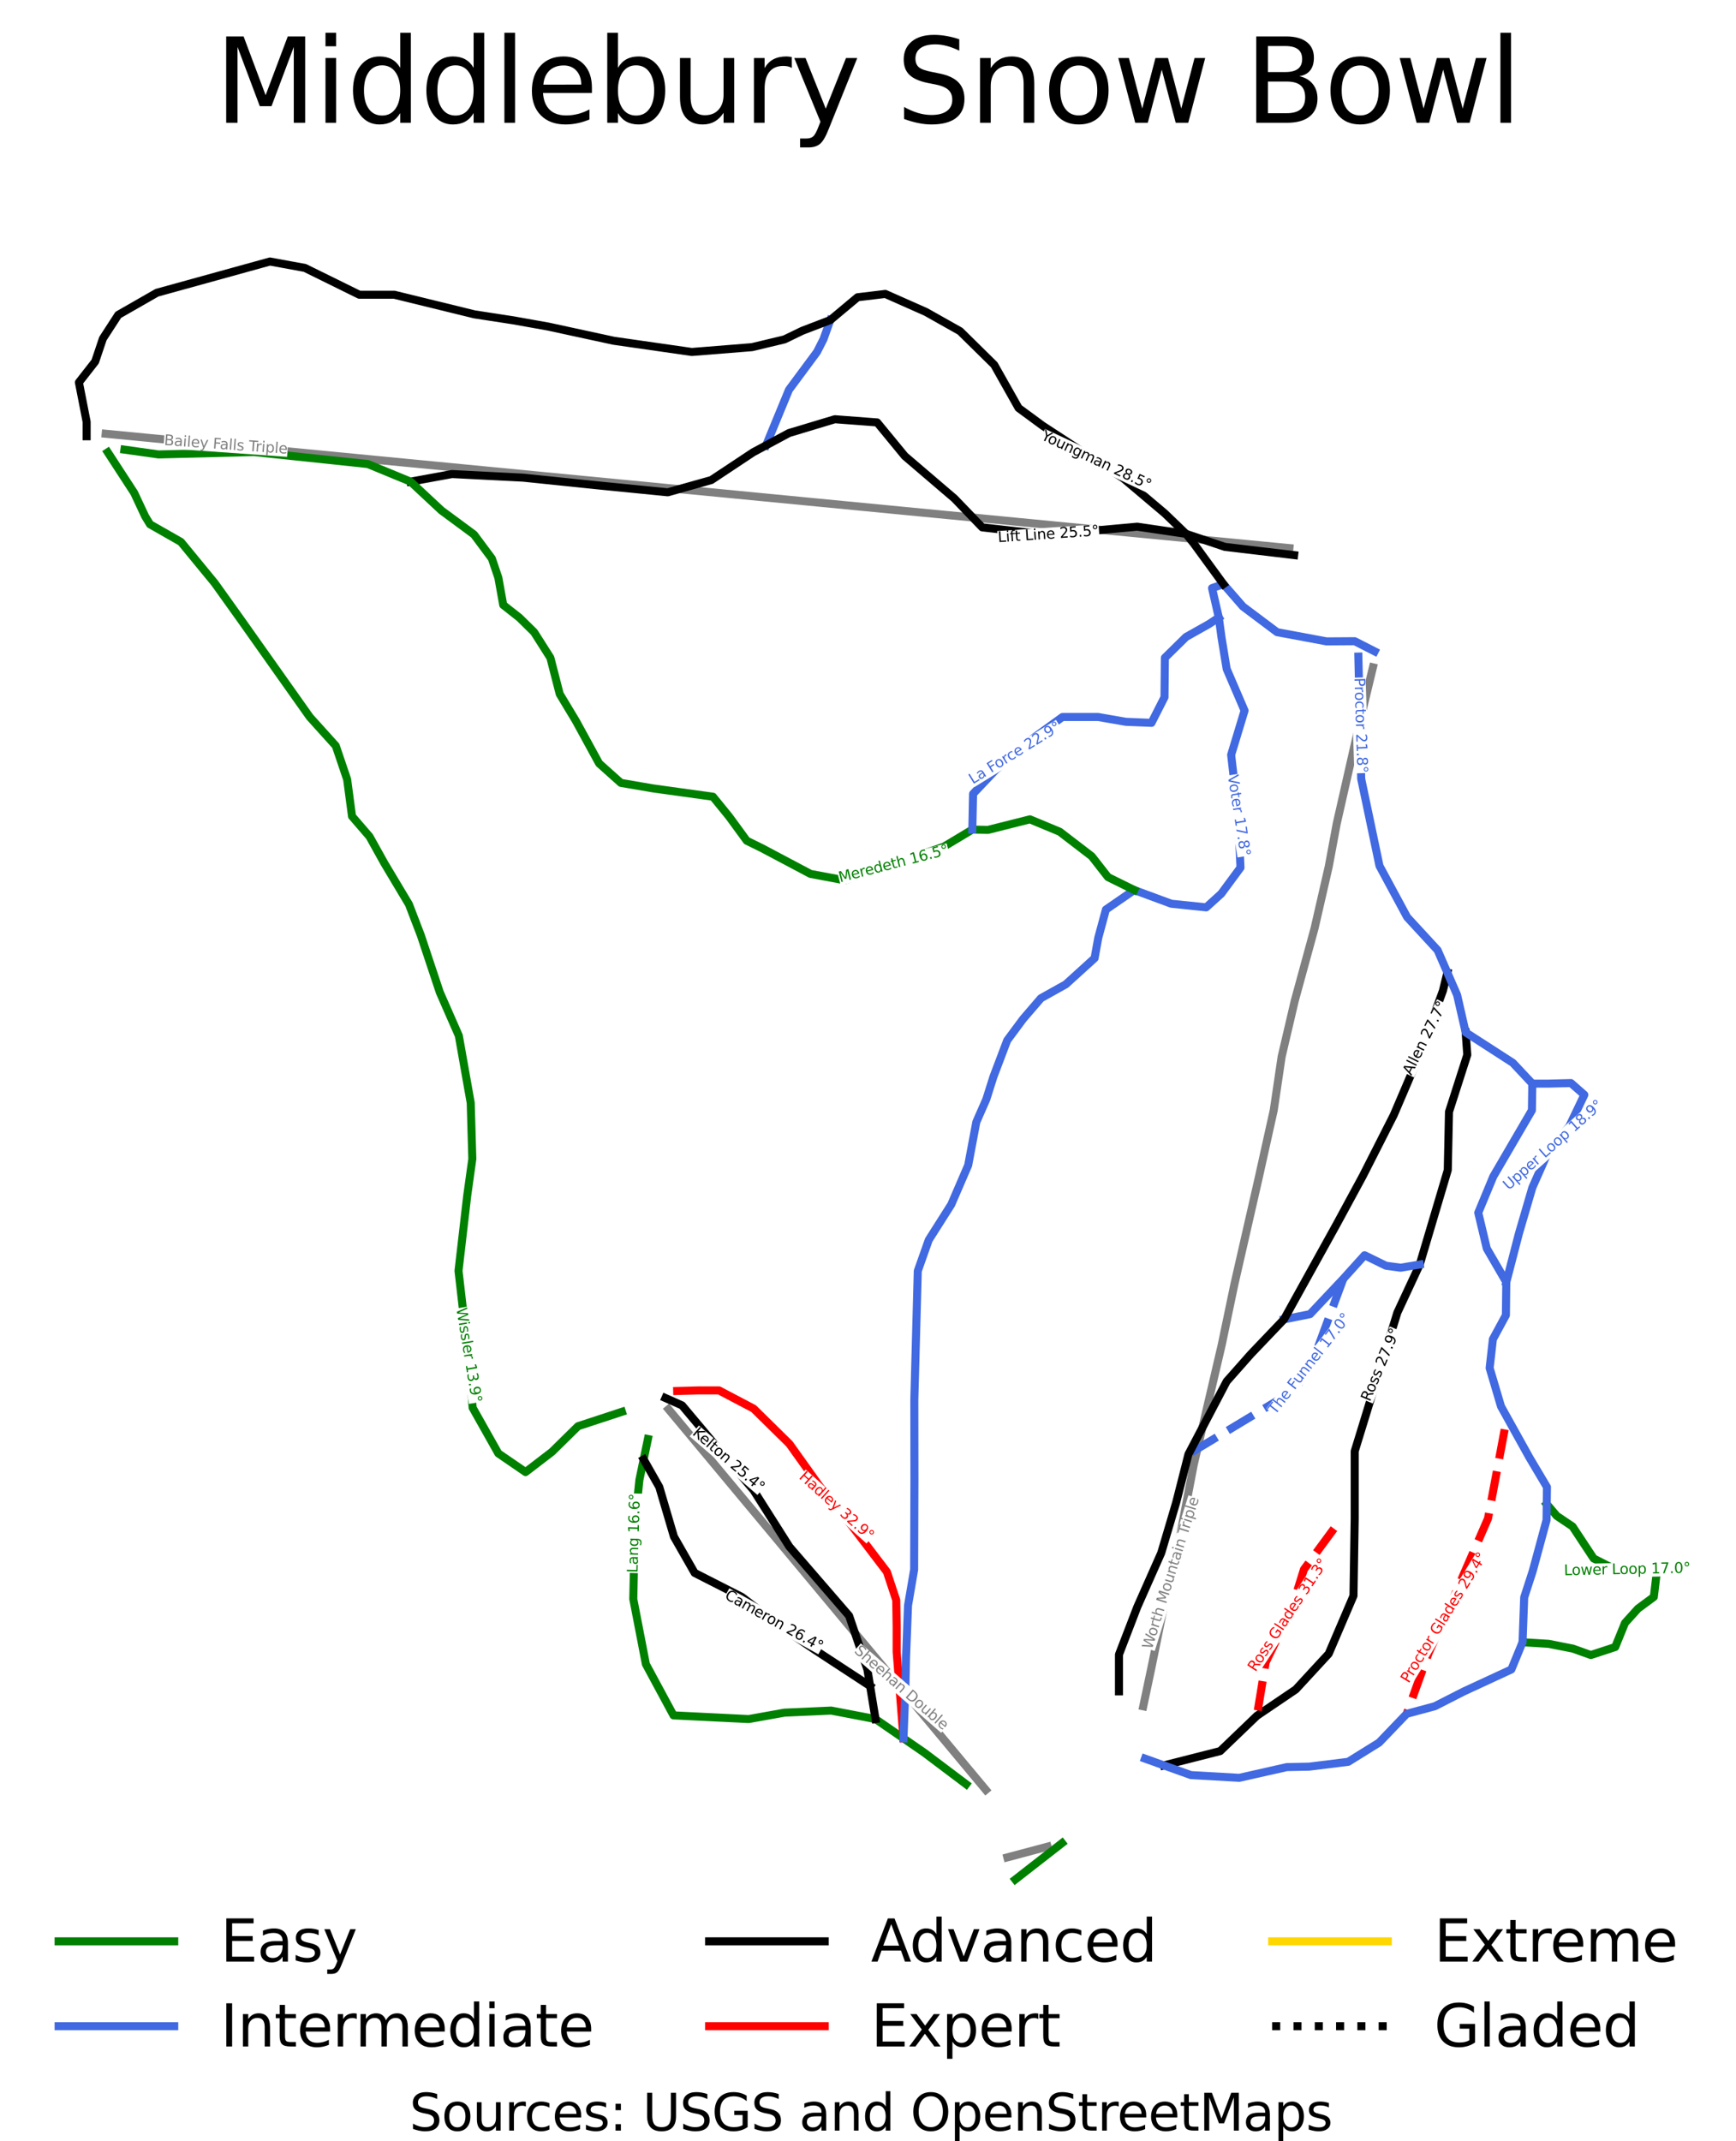 <?xml version="1.0" encoding="utf-8" standalone="no"?>
<!DOCTYPE svg PUBLIC "-//W3C//DTD SVG 1.1//EN"
  "http://www.w3.org/Graphics/SVG/1.1/DTD/svg11.dtd">
<svg height="296.155pt" version="1.1" viewBox="0 0 240.227 296.155" width="240.227pt" xmlns="http://www.w3.org/2000/svg" xmlns:xlink="http://www.w3.org/1999/xlink">
 <defs>
  <style type="text/css">*{stroke-linecap:butt;stroke-linejoin:round;}</style>
 </defs>
 <g id="figure_1">
  <g id="patch_1">
   <path d="M 0 296.155 
L 240.227 296.155 
L 240.227 0 
L 0 0 
z
" style="fill:#ffffff;"/>
  </g>
  <g id="axes_1">
   <g id="line2d_1">
    <path clip-path="url(#pb2e90e60a2)" d="M 202.818 142.805 
" style="fill:none;stroke:#008000;stroke-linecap:square;stroke-width:1.5;"/>
   </g>
   <g id="line2d_2">
    <path clip-path="url(#pb2e90e60a2)" d="M 202.818 142.805 
" style="fill:none;stroke:#4169e1;stroke-linecap:square;stroke-width:1.5;"/>
   </g>
   <g id="line2d_3">
    <path clip-path="url(#pb2e90e60a2)" d="M 202.818 142.805 
" style="fill:none;stroke:#000000;stroke-linecap:square;stroke-width:1.5;"/>
   </g>
   <g id="line2d_4">
    <path clip-path="url(#pb2e90e60a2)" d="M 202.818 142.805 
" style="fill:none;stroke:#ff0000;stroke-linecap:square;stroke-width:1.5;"/>
   </g>
   <g id="line2d_5">
    <path clip-path="url(#pb2e90e60a2)" d="M 202.818 142.805 
" style="fill:none;stroke:#ffd700;stroke-linecap:square;stroke-width:1.5;"/>
   </g>
   <g id="line2d_6">
    <path clip-path="url(#pb2e90e60a2)" d="M 202.818 142.805 
" style="fill:none;stroke:#000000;stroke-dasharray:1.5,2.475;stroke-dashoffset:0;stroke-width:1.5;"/>
   </g>
   <g id="line2d_7">
    <path clip-path="url(#pb2e90e60a2)" d="M 136.415 247.581 
L 132.388 242.752 
L 128.533 238.129 
L 124.678 233.506 
L 122.598 231.012 
L 120.518 228.517 
L 118.438 226.023 
L 116.358 223.528 
L 113.952 220.643 
L 111.547 217.758 
L 109.141 214.873 
L 106.735 211.988 
L 104.243 209 
L 101.751 206.012 
L 99.259 203.023 
L 96.767 200.035 
L 94.64 197.484 
L 92.512 194.932 
" style="fill:none;stroke:#808080;stroke-linecap:square;stroke-width:1.112;"/>
   </g>
   <g id="line2d_8">
    <path clip-path="url(#pb2e90e60a2)" d="M 158.201 236.025 
L 159.334 230.675 
L 160.158 226.641 
L 160.981 222.608 
L 162.124 217.609 
L 163.267 212.61 
L 164.227 207.612 
L 165.186 202.615 
L 166.155 198.47 
L 167.123 194.326 
L 168.091 190.182 
L 169.059 186.038 
L 169.934 181.855 
L 170.809 177.672 
L 171.646 174.011 
L 172.482 170.35 
L 173.319 166.69 
L 174.156 163.029 
L 175.206 158.304 
L 176.257 153.58 
L 176.804 149.877 
L 177.351 146.175 
L 178.255 142.32 
L 179.159 138.464 
L 180.531 133.444 
L 181.904 128.423 
L 182.886 124.15 
L 183.868 119.877 
L 184.978 113.917 
L 185.817 110.224 
L 186.656 106.532 
L 187.495 102.839 
L 188.334 99.147 
L 189.16 95.727 
L 189.986 92.308 
" style="fill:none;stroke:#808080;stroke-linecap:square;stroke-width:1.112;"/>
   </g>
   <g id="line2d_9">
    <path clip-path="url(#pb2e90e60a2)" d="M 14.626 59.998 
L 20.77 60.591 
L 24.247 60.927 
L 27.724 61.263 
L 31.242 61.603 
L 34.76 61.943 
L 38.278 62.282 
L 41.797 62.622 
L 45.42 62.972 
L 49.044 63.322 
L 52.668 63.672 
L 56.291 64.022 
L 62.45 64.617 
L 68.609 65.211 
L 75.033 65.832 
L 81.457 66.452 
L 86.037 66.894 
L 90.617 67.336 
L 94.283 67.691 
L 97.95 68.045 
L 101.617 68.399 
L 105.283 68.754 
L 111.738 69.377 
L 118.104 69.992 
L 124.47 70.607 
L 130.958 71.233 
L 134.8 71.604 
L 138.642 71.975 
L 142.484 72.346 
L 146.326 72.717 
L 149.624 73.036 
L 152.921 73.354 
L 156.219 73.672 
L 159.516 73.99 
L 162.817 74.309 
L 166.117 74.628 
L 169.417 74.946 
L 172.717 75.265 
L 178.428 75.817 
" style="fill:none;stroke:#808080;stroke-linecap:square;stroke-width:1.112;"/>
   </g>
   <g id="line2d_10">
    <path clip-path="url(#pb2e90e60a2)" d="M 144.961 255.436 
L 139.398 256.92 
" style="fill:none;stroke:#808080;stroke-linecap:square;stroke-width:1.112;"/>
   </g>
   <g id="line2d_11">
    <path clip-path="url(#pb2e90e60a2)" d="M 202.818 142.805 
L 202.93 144.355 
L 203.042 145.906 
L 202.726 146.893 
L 202.409 147.88 
L 202.093 148.866 
L 201.777 149.853 
L 201.46 150.84 
L 201.144 151.827 
L 200.827 152.814 
L 200.511 153.8 
L 200.49 154.807 
L 200.469 155.813 
L 200.448 156.819 
L 200.427 157.825 
L 200.406 158.831 
L 200.384 159.837 
L 200.363 160.843 
L 200.342 161.85 
L 199.857 163.483 
L 199.372 165.116 
L 198.887 166.749 
L 198.402 168.382 
L 197.917 170.015 
L 197.432 171.648 
L 196.947 173.281 
L 196.462 174.914 
L 195.689 176.575 
L 194.916 178.236 
L 194.142 179.897 
L 193.369 181.558 
L 192.996 182.766 
L 192.624 183.974 
L 192.251 185.182 
L 191.878 186.39 
L 191.506 187.598 
L 191.133 188.806 
L 190.76 190.014 
L 190.387 191.222 
L 190.022 192.412 
L 189.656 193.603 
L 189.291 194.793 
L 188.925 195.983 
L 188.56 197.174 
L 188.194 198.364 
L 187.829 199.554 
L 187.463 200.745 
L 187.463 201.907 
L 187.463 203.07 
L 187.463 204.232 
L 187.463 205.395 
L 187.463 206.557 
L 187.463 207.72 
L 187.463 208.882 
L 187.463 210.045 
L 187.442 211.382 
L 187.421 212.719 
L 187.4 214.055 
L 187.379 215.392 
L 187.358 216.729 
L 187.337 218.066 
L 187.316 219.403 
L 187.295 220.739 
L 186.866 221.741 
L 186.437 222.743 
L 186.008 223.745 
L 185.579 224.747 
L 185.151 225.749 
L 184.722 226.751 
L 184.293 227.752 
L 183.864 228.754 
L 182.725 229.989 
L 181.586 231.223 
L 180.448 232.458 
L 179.309 233.693 
L 177.965 234.602 
L 176.622 235.512 
L 175.279 236.422 
L 173.935 237.332 
L 172.663 238.554 
L 171.391 239.775 
L 170.119 240.996 
L 168.847 242.218 
L 167.874 242.465 
L 166.901 242.713 
L 165.927 242.96 
L 164.954 243.208 
L 163.981 243.455 
L 163.007 243.703 
L 162.034 243.95 
L 161.061 244.198 
" style="fill:none;stroke:#000000;stroke-linecap:square;stroke-width:1.112;"/>
   </g>
   <g id="line2d_12">
    <path clip-path="url(#pb2e90e60a2)" d="M 185.889 176.885 
L 185.397 178.213 
L 184.904 179.542 
L 184.412 180.871 
L 183.92 182.199 
L 183.428 183.528 
L 182.936 184.856 
L 182.444 186.185 
L 181.952 187.514 
L 181.277 188.695 
L 180.602 189.877 
L 179.927 191.059 
L 179.252 192.241 
L 178.328 192.798 
L 177.403 193.355 
L 176.479 193.912 
L 175.554 194.469 
L 174.629 195.026 
L 173.705 195.584 
L 172.78 196.141 
L 171.856 196.698 
L 170.931 197.255 
L 170.007 197.812 
L 169.082 198.369 
L 168.158 198.926 
L 167.233 199.483 
L 166.309 200.04 
L 165.384 200.597 
L 164.46 201.154 
" style="fill:none;stroke:#4169e1;stroke-dasharray:4.115,1.779;stroke-dashoffset:0;stroke-width:1.112;"/>
   </g>
   <g id="line2d_13">
    <path clip-path="url(#pb2e90e60a2)" d="M 89.659 199.051 
L 89.364 200.465 
L 89.069 201.88 
L 88.773 203.305 
L 88.477 204.73 
L 88.322 206.244 
L 88.168 207.758 
L 88.013 209.272 
L 87.858 210.786 
L 87.83 212.085 
L 87.802 213.385 
L 87.774 214.684 
L 87.746 215.984 
L 87.718 217.284 
L 87.69 218.583 
L 87.662 219.883 
L 87.634 221.182 
L 87.852 222.309 
L 88.07 223.435 
L 88.288 224.562 
L 88.506 225.688 
L 88.724 226.815 
L 88.942 227.941 
L 89.16 229.068 
L 89.378 230.195 
L 89.856 231.08 
L 90.333 231.966 
L 90.811 232.851 
L 91.289 233.737 
L 91.767 234.623 
L 92.245 235.508 
L 92.723 236.394 
L 93.201 237.279 
L 94.502 237.343 
L 95.802 237.407 
L 97.103 237.47 
L 98.403 237.534 
L 99.704 237.597 
L 101.005 237.661 
L 102.305 237.725 
L 103.606 237.788 
L 104.843 237.567 
L 106.081 237.345 
L 107.318 237.124 
L 108.555 236.902 
L 110.172 236.83 
L 111.789 236.758 
L 113.406 236.686 
L 115.023 236.614 
L 116.556 236.908 
L 118.088 237.201 
L 119.621 237.495 
L 121.153 237.788 
L 122.121 238.455 
L 123.089 239.122 
L 124.057 239.789 
L 125.025 240.456 
L 126.464 241.447 
L 127.903 242.438 
L 129.351 243.529 
L 130.799 244.619 
L 132.248 245.71 
L 133.696 246.8 
" style="fill:none;stroke:#008000;stroke-linecap:square;stroke-width:1.112;"/>
   </g>
   <g id="line2d_14">
    <path clip-path="url(#pb2e90e60a2)" d="M 196.462 174.914 
L 195.141 175.136 
L 193.819 175.357 
L 192.807 175.219 
L 191.794 175.081 
L 190.311 174.356 
L 188.828 173.632 
L 188.093 174.445 
L 187.359 175.258 
L 186.624 176.072 
L 185.889 176.885 
L 184.736 178.108 
L 183.583 179.332 
L 182.43 180.555 
L 181.277 181.779 
L 179.477 182.139 
L 177.677 182.499 
" style="fill:none;stroke:#4169e1;stroke-linecap:square;stroke-width:1.112;"/>
   </g>
   <g id="line2d_15">
    <path clip-path="url(#pb2e90e60a2)" d="M 208.217 197.722 
L 207.929 199.263 
L 207.64 200.803 
L 207.352 202.343 
L 207.064 203.884 
L 206.775 205.424 
L 206.487 206.964 
L 206.199 208.505 
L 205.91 210.045 
L 205.32 211.401 
L 204.729 212.757 
L 204.139 214.113 
L 203.548 215.47 
L 202.958 216.826 
L 202.367 218.182 
L 201.777 219.538 
L 201.186 220.894 
L 200.75 221.863 
L 200.315 222.831 
L 199.879 223.8 
L 199.443 224.768 
L 199.007 225.737 
L 198.571 226.705 
L 198.135 227.674 
L 197.699 228.643 
L 197.32 229.694 
L 196.94 230.746 
L 196.56 231.798 
L 196.181 232.85 
L 195.801 233.902 
L 195.421 234.954 
L 195.042 236.005 
L 194.662 237.057 
" style="fill:none;stroke:#ff0000;stroke-dasharray:4.115,1.779;stroke-dashoffset:0;stroke-width:1.112;"/>
   </g>
   <g id="line2d_16">
    <path clip-path="url(#pb2e90e60a2)" d="M 212.041 149.891 
L 213.166 149.891 
L 214.291 149.891 
L 215.838 149.852 
L 217.385 149.814 
L 218.312 150.628 
L 219.24 151.442 
L 218.72 152.53 
L 218.2 153.618 
L 217.679 154.706 
L 217.159 155.794 
L 216.428 156.679 
L 215.697 157.565 
L 214.966 158.451 
L 214.235 159.336 
L 213.686 160.574 
L 213.138 161.811 
L 212.589 163.048 
L 212.041 164.286 
L 211.577 165.872 
L 211.113 167.458 
L 210.649 169.044 
L 210.185 170.63 
L 209.749 172.31 
L 209.313 173.99 
L 208.877 175.67 
L 208.441 177.351 
" style="fill:none;stroke:#4169e1;stroke-linecap:square;stroke-width:1.112;"/>
   </g>
   <g id="line2d_17">
    <path clip-path="url(#pb2e90e60a2)" d="M 200.287 134.535 
L 199.977 135.792 
L 199.668 137.048 
L 199.267 138.146 
L 198.867 139.243 
L 198.466 140.341 
L 198.065 141.438 
L 197.664 142.536 
L 197.264 143.633 
L 196.863 144.731 
L 196.462 145.829 
L 196.012 146.88 
L 195.562 147.932 
L 195.112 148.984 
L 194.662 150.036 
L 194.213 151.088 
L 193.763 152.14 
L 193.313 153.191 
L 192.863 154.243 
L 192.328 155.295 
L 191.794 156.347 
L 191.26 157.399 
L 190.726 158.451 
L 190.191 159.502 
L 189.657 160.554 
L 189.123 161.606 
L 188.588 162.658 
L 187.689 164.319 
L 186.789 165.98 
L 185.889 167.64 
L 184.989 169.301 
L 184.075 170.951 
L 183.161 172.601 
L 182.247 174.251 
L 181.333 175.9 
L 180.419 177.55 
L 179.505 179.2 
L 178.591 180.85 
L 177.677 182.499 
L 176.533 183.698 
L 175.388 184.897 
L 174.243 186.096 
L 173.099 187.294 
L 172.261 188.24 
L 171.423 189.187 
L 170.585 190.133 
L 169.747 191.079 
L 169.086 192.338 
L 168.425 193.598 
L 167.764 194.857 
L 167.103 196.117 
L 166.442 197.376 
L 165.782 198.636 
L 165.121 199.895 
L 164.46 201.154 
L 164.034 202.827 
L 163.608 204.499 
L 163.182 206.171 
L 162.756 207.844 
L 162.24 209.584 
L 161.724 211.324 
L 161.208 213.064 
L 160.692 214.804 
L 160.277 215.74 
L 159.862 216.675 
L 159.447 217.611 
L 159.033 218.546 
L 158.618 219.482 
L 158.203 220.417 
L 157.788 221.353 
L 157.373 222.289 
L 156.741 223.933 
L 156.108 225.577 
L 155.475 227.221 
L 154.843 228.865 
L 154.843 230.138 
L 154.843 231.411 
L 154.843 232.684 
L 154.843 233.958 
" style="fill:none;stroke:#000000;stroke-linecap:square;stroke-width:1.112;"/>
   </g>
   <g id="line2d_18">
    <path clip-path="url(#pb2e90e60a2)" d="M 89.069 201.88 
L 89.61 202.833 
L 90.151 203.786 
L 90.692 204.739 
L 91.233 205.693 
L 91.739 207.409 
L 92.246 209.125 
L 92.752 210.841 
L 93.258 212.557 
L 93.975 213.811 
L 94.692 215.065 
L 95.409 216.319 
L 96.126 217.573 
L 97.757 218.403 
L 99.388 219.233 
L 101.02 220.064 
L 102.651 220.894 
L 104.127 222.018 
L 105.603 223.142 
L 107.079 224.266 
L 108.555 225.39 
L 109.624 226.109 
L 110.693 226.828 
L 111.761 227.548 
L 112.83 228.267 
L 113.777 228.887 
L 114.724 229.507 
L 115.671 230.126 
L 116.618 230.746 
L 117.565 231.366 
L 118.512 231.986 
L 119.459 232.606 
L 120.406 233.225 
" style="fill:none;stroke:#000000;stroke-linecap:square;stroke-width:1.112;"/>
   </g>
   <g id="line2d_19">
    <path clip-path="url(#pb2e90e60a2)" d="M 214.037 208.057 
L 214.726 208.868 
L 215.416 209.679 
L 216.512 210.415 
L 217.609 211.151 
L 218.34 212.259 
L 219.071 213.366 
L 219.803 214.473 
L 220.534 215.581 
L 222.137 216.394 
L 223.739 217.207 
L 225.173 217.168 
L 226.608 217.13 
L 227.957 217.13 
L 229.307 217.13 
L 229.082 219.012 
L 228.857 220.894 
L 227.761 221.702 
L 226.664 222.511 
L 225.764 223.507 
L 224.864 224.503 
L 224.189 226.163 
L 223.515 227.824 
L 221.827 228.378 
L 220.14 228.932 
L 218.903 228.489 
L 217.665 228.046 
L 215.978 227.714 
L 214.291 227.382 
L 212.491 227.271 
L 210.691 227.161 
" style="fill:none;stroke:#008000;stroke-linecap:square;stroke-width:1.112;"/>
   </g>
   <g id="line2d_20">
    <path clip-path="url(#pb2e90e60a2)" d="M 92.083 193.382 
L 93.233 193.891 
L 94.383 194.401 
L 95.451 195.674 
L 96.52 196.947 
L 97.589 198.22 
L 98.657 199.494 
L 99.36 200.324 
L 100.063 201.154 
L 100.766 201.984 
L 101.469 202.815 
L 102.172 203.645 
L 102.875 204.475 
L 103.578 205.305 
L 104.281 206.136 
L 104.9 207.111 
L 105.518 208.087 
L 106.137 209.063 
L 106.756 210.038 
L 107.375 211.014 
L 107.993 211.99 
L 108.612 212.966 
L 109.231 213.941 
L 110.264 215.137 
L 111.298 216.333 
L 112.331 217.528 
L 113.365 218.724 
L 114.398 219.92 
L 115.432 221.115 
L 116.465 222.311 
L 117.499 223.507 
L 117.815 224.434 
L 118.131 225.361 
L 118.448 226.288 
L 118.764 227.215 
L 119.08 228.142 
L 119.397 229.07 
L 119.713 229.997 
L 120.029 230.924 
L 120.218 232.075 
L 120.406 233.225 
L 120.593 234.366 
L 120.78 235.507 
L 120.966 236.647 
L 121.153 237.788 
" style="fill:none;stroke:#000000;stroke-linecap:square;stroke-width:1.112;"/>
   </g>
   <g id="line2d_21">
    <path clip-path="url(#pb2e90e60a2)" d="M 184.595 211.449 
L 183.555 212.861 
L 182.514 214.273 
L 181.474 215.685 
L 180.434 217.097 
L 180.012 218.45 
L 179.59 219.804 
L 179.168 221.157 
L 178.746 222.511 
L 178.296 223.438 
L 177.846 224.365 
L 177.396 225.292 
L 176.946 226.219 
L 176.496 227.147 
L 176.046 228.074 
L 175.596 229.001 
L 175.146 229.928 
L 174.844 231.779 
L 174.541 233.63 
L 174.238 235.481 
L 173.935 237.332 
" style="fill:none;stroke:#ff0000;stroke-dasharray:4.115,1.779;stroke-dashoffset:0;stroke-width:1.112;"/>
   </g>
   <g id="line2d_22">
    <path clip-path="url(#pb2e90e60a2)" d="M 187.97 90.821 
L 188.363 107.739 
L 190.894 119.775 
L 194.719 126.861 
L 198.936 131.434 
L 201.636 137.635 
L 202.818 142.805 
L 209.342 147.014 
L 212.041 149.891 
L 211.985 153.578 
L 206.642 162.735 
L 204.561 167.751 
L 205.742 172.7 
L 208.441 177.351 
L 208.386 181.923 
L 206.586 185.244 
L 206.136 189.23 
L 207.711 194.544 
L 211.662 201.65 
L 214.066 205.693 
L 214.01 210.266 
L 212.098 217.316 
L 210.917 220.96 
L 210.691 227.161 
L 209.142 230.925 
L 202.55 233.975 
L 198.543 236.017 
L 194.662 237.057 
L 190.838 241.044 
L 186.564 243.701 
L 181.16 244.37 
L 178.07 244.432 
L 171.491 245.915 
L 164.797 245.538 
L 158.443 243.258 
L 158.443 243.258 
" style="fill:none;stroke:#4169e1;stroke-linecap:square;stroke-width:1.112;"/>
   </g>
   <g id="line2d_23">
    <path clip-path="url(#pb2e90e60a2)" d="M 93.708 192.407 
L 95.142 192.369 
L 96.576 192.33 
L 98.038 192.33 
L 99.5 192.33 
L 100.695 192.958 
L 101.891 193.587 
L 103.086 194.215 
L 104.281 194.843 
L 105.518 196.061 
L 106.756 197.279 
L 107.993 198.497 
L 109.231 199.714 
L 110.285 201.19 
L 111.34 202.665 
L 112.394 204.14 
L 113.448 205.615 
L 114.573 206.999 
L 115.698 208.383 
L 116.823 209.767 
L 117.948 211.151 
L 118.546 211.936 
L 119.144 212.721 
L 119.741 213.505 
L 120.339 214.29 
L 120.936 215.075 
L 121.534 215.86 
L 122.132 216.644 
L 122.729 217.429 
L 123.052 218.406 
L 123.376 219.383 
L 123.699 220.36 
L 124.022 221.337 
L 124.05 223.142 
L 124.078 224.947 
L 124.078 226.718 
L 124.078 228.489 
L 124.197 229.985 
L 124.315 231.481 
L 124.434 232.977 
L 124.552 234.473 
L 124.67 235.969 
L 124.789 237.465 
L 124.907 238.96 
L 125.025 240.456 
" style="fill:none;stroke:#ff0000;stroke-linecap:square;stroke-width:1.112;"/>
   </g>
   <g id="line2d_24">
    <path clip-path="url(#pb2e90e60a2)" d="M 190.22 90.1 
L 187.463 88.694 
L 183.568 88.72 
L 176.721 87.443 
L 171.997 83.899 
L 169.297 80.8 
L 167.722 81.353 
L 168.658 85.424 
L 169.03 88.16 
L 169.747 92.536 
L 172.221 98.294 
L 170.366 104.417 
L 171.334 112.819 
L 171.659 120.013 
L 168.996 123.624 
L 166.914 125.51 
L 162.081 125.007 
L 156.955 123.115 
L 153.036 125.815 
L 151.974 129.74 
L 151.469 132.542 
L 147.475 136.163 
L 144.045 138.077 
L 141.569 140.956 
L 139.376 143.913 
L 137.471 148.942 
L 136.481 152.071 
L 135.102 155.206 
L 133.977 161.185 
L 131.633 166.616 
L 128.522 171.515 
L 127.003 175.8 
L 126.525 193.586 
L 126.539 204.622 
L 126.497 217.13 
L 125.653 222.068 
L 125.372 229.419 
L 125.285 233.59 
L 125.025 240.456 
L 125.025 240.456 
" style="fill:none;stroke:#4169e1;stroke-linecap:square;stroke-width:1.112;"/>
   </g>
   <g id="line2d_25">
    <path clip-path="url(#pb2e90e60a2)" d="M 114.903 44.269 
L 114.429 45.592 
L 113.955 46.914 
L 113.505 47.801 
L 113.055 48.687 
L 112.085 49.997 
L 111.115 51.306 
L 110.144 52.615 
L 109.174 53.925 
L 108.778 54.885 
L 108.382 55.845 
L 107.986 56.805 
L 107.59 57.765 
L 107.194 58.725 
L 106.798 59.686 
L 106.402 60.646 
L 106.006 61.606 
" style="fill:none;stroke:#4169e1;stroke-linecap:square;stroke-width:1.112;"/>
   </g>
   <g id="line2d_26">
    <path clip-path="url(#pb2e90e60a2)" d="M 86.059 195.286 
L 79.985 197.28 
L 76.385 200.822 
L 72.73 203.624 
L 68.961 201.043 
L 65.403 194.722 
L 65.017 189.431 
L 63.448 175.781 
L 64.659 165.35 
L 65.361 160.299 
L 65.137 152.549 
L 63.491 143.262 
L 60.862 137.269 
L 58.228 129.363 
L 56.588 125.09 
L 53.199 119.423 
L 51.132 115.711 
L 48.714 112.911 
L 48.039 107.816 
L 46.464 103.166 
L 42.865 99.179 
L 33.183 85.504 
L 29.711 80.651 
L 25.036 74.963 
L 20.762 72.527 
L 20.087 71.421 
L 18.568 68.176 
L 14.913 62.562 
L 14.913 62.562 
" style="fill:none;stroke:#008000;stroke-linecap:square;stroke-width:1.112;"/>
   </g>
   <g id="line2d_27">
    <path clip-path="url(#pb2e90e60a2)" d="M 169.297 80.8 
L 165.181 75.163 
L 164.12 73.844 
L 161.198 71.028 
L 155.462 66.183 
L 144.283 58.888 
L 140.951 56.438 
L 137.577 50.458 
L 132.852 45.808 
L 128.128 43.15 
L 122.504 40.658 
L 118.67 41.119 
L 114.903 44.269 
L 111.03 45.752 
L 108.555 46.947 
L 104.057 48.022 
L 95.732 48.687 
L 84.934 47.137 
L 75.851 45.171 
L 71.042 44.313 
L 65.643 43.482 
L 54.563 40.77 
L 49.726 40.77 
L 42.19 37.06 
L 37.353 36.174 
L 21.718 40.492 
L 16.365 43.555 
L 14.238 46.837 
L 13.169 50.016 
L 10.919 52.894 
L 11.988 58.354 
L 11.988 60.348 
L 11.988 60.348 
" style="fill:none;stroke:#000000;stroke-linecap:square;stroke-width:1.112;"/>
   </g>
   <g id="line2d_28">
    <path clip-path="url(#pb2e90e60a2)" d="M 179.083 76.784 
L 177.883 76.641 
L 176.684 76.498 
L 175.484 76.355 
L 174.284 76.213 
L 173.084 76.07 
L 171.885 75.927 
L 170.685 75.784 
L 169.485 75.641 
L 168.144 75.191 
L 166.803 74.742 
L 165.461 74.293 
L 164.12 73.844 
L 162.433 73.596 
L 160.747 73.349 
L 159.06 73.101 
L 157.373 72.854 
L 155.836 72.994 
L 154.299 73.134 
L 152.762 73.275 
L 151.224 73.415 
L 149.687 73.556 
L 148.15 73.696 
L 146.613 73.837 
L 145.075 73.977 
L 143.931 73.848 
L 142.786 73.72 
L 141.642 73.591 
L 140.497 73.463 
L 139.353 73.334 
L 138.208 73.205 
L 137.064 73.077 
L 135.919 72.948 
L 134.957 71.948 
L 133.994 70.948 
L 133.031 69.947 
L 132.069 68.947 
L 131.21 68.214 
L 130.352 67.481 
L 129.494 66.748 
L 128.636 66.014 
L 127.778 65.281 
L 126.92 64.548 
L 126.062 63.815 
L 125.203 63.082 
L 124.247 61.919 
L 123.291 60.757 
L 122.335 59.594 
L 121.379 58.432 
L 119.916 58.321 
L 118.454 58.21 
L 116.992 58.1 
L 115.53 57.989 
L 113.941 58.467 
L 112.352 58.946 
L 110.763 59.425 
L 109.174 59.903 
L 107.59 60.755 
L 106.006 61.606 
L 105.116 62.084 
L 104.225 62.562 
L 102.777 63.522 
L 101.329 64.483 
L 99.88 65.443 
L 98.432 66.404 
L 96.927 66.827 
L 95.423 67.25 
L 93.918 67.674 
L 92.414 68.097 
L 91.254 67.983 
L 90.094 67.868 
L 88.934 67.753 
L 87.774 67.638 
L 86.614 67.523 
L 85.454 67.408 
L 84.294 67.294 
L 83.134 67.179 
L 81.791 67.04 
L 80.449 66.902 
L 79.106 66.763 
L 77.763 66.625 
L 76.42 66.486 
L 75.078 66.348 
L 73.735 66.21 
L 72.392 66.071 
L 71.162 66.009 
L 69.931 65.946 
L 68.701 65.884 
L 67.471 65.822 
L 66.24 65.759 
L 65.01 65.697 
L 63.78 65.635 
L 62.549 65.572 
L 61.115 65.836 
L 59.681 66.099 
L 58.247 66.362 
L 56.813 66.626 
" style="fill:none;stroke:#000000;stroke-linecap:square;stroke-width:1.112;"/>
   </g>
   <g id="line2d_29">
    <path clip-path="url(#pb2e90e60a2)" d="M 156.955 123.115 
L 153.324 121.325 
L 151.074 118.446 
L 146.641 115.047 
L 142.52 113.335 
L 136.719 114.795 
L 134.55 114.752 
L 130.603 117.118 
L 119.776 120.844 
L 116.88 121.768 
L 112.155 120.883 
L 105.424 117.317 
L 103.339 116.294 
L 100.888 112.944 
L 98.657 110.204 
L 90.336 109.051 
L 85.918 108.292 
L 82.909 105.602 
L 79.689 99.715 
L 77.454 96.002 
L 76.16 90.985 
L 73.91 87.443 
L 71.886 85.45 
L 69.636 83.679 
L 68.961 79.913 
L 68.061 77.256 
L 65.587 73.934 
L 61.087 70.612 
L 56.813 66.626 
L 50.908 64.19 
L 35.159 62.529 
L 21.943 62.861 
L 17.218 62.196 
L 17.218 62.196 
" style="fill:none;stroke:#008000;stroke-linecap:square;stroke-width:1.112;"/>
   </g>
   <g id="line2d_30">
    <path clip-path="url(#pb2e90e60a2)" d="M 168.658 85.424 
L 167.273 86.335 
L 165.698 87.221 
L 164.123 88.107 
L 163.392 88.826 
L 162.661 89.546 
L 161.929 90.266 
L 161.198 90.985 
L 161.184 92.35 
L 161.17 93.715 
L 161.156 95.08 
L 161.142 96.445 
L 160.692 97.331 
L 160.242 98.217 
L 159.792 99.102 
L 159.342 99.988 
L 157.571 99.916 
L 155.799 99.844 
L 153.886 99.512 
L 151.974 99.179 
L 150.737 99.179 
L 149.5 99.179 
L 148.263 99.179 
L 147.025 99.179 
L 146.055 99.88 
L 145.085 100.58 
L 144.114 101.281 
L 143.144 101.981 
L 141.808 103.108 
L 140.473 104.234 
L 139.137 105.361 
L 137.801 106.488 
L 137.014 107.318 
L 136.227 108.149 
L 135.439 108.979 
L 134.652 109.81 
L 134.626 111.045 
L 134.601 112.281 
L 134.576 113.516 
L 134.55 114.752 
" style="fill:none;stroke:#4169e1;stroke-linecap:square;stroke-width:1.112;"/>
   </g>
   <g id="line2d_31">
    <path clip-path="url(#pb2e90e60a2)" d="M 140.497 259.981 
L 141.305 259.352 
L 142.114 258.722 
L 142.922 258.092 
L 143.731 257.463 
L 144.539 256.833 
L 145.348 256.203 
L 146.156 255.574 
L 146.965 254.944 
" style="fill:none;stroke:#008000;stroke-linecap:square;stroke-width:1.112;"/>
   </g>
   <g id="text_1">
    <g id="patch_2">
     <path d="M 117.817 228.801 
L 130.236 239.697 
L 131.539 238.212 
L 119.12 227.316 
z
" style="fill:#ffffff;"/>
    </g>
    <!-- Sheehan Double -->
    <g style="fill:#808080;" transform="translate(118.119 228.486)rotate(-318.738)scale(0.02 -0.02)">
     <defs>
      <path d="M 3425 4513 
L 3425 3897 
Q 3066 4069 2747 4153 
Q 2428 4238 2131 4238 
Q 1616 4238 1336 4038 
Q 1056 3838 1056 3469 
Q 1056 3159 1242 3001 
Q 1428 2844 1947 2747 
L 2328 2669 
Q 3034 2534 3370 2195 
Q 3706 1856 3706 1288 
Q 3706 609 3251 259 
Q 2797 -91 1919 -91 
Q 1588 -91 1214 -16 
Q 841 59 441 206 
L 441 856 
Q 825 641 1194 531 
Q 1563 422 1919 422 
Q 2459 422 2753 634 
Q 3047 847 3047 1241 
Q 3047 1584 2836 1778 
Q 2625 1972 2144 2069 
L 1759 2144 
Q 1053 2284 737 2584 
Q 422 2884 422 3419 
Q 422 4038 858 4394 
Q 1294 4750 2059 4750 
Q 2388 4750 2728 4690 
Q 3069 4631 3425 4513 
z
" id="DejaVuSans-53" transform="scale(0.016)"/>
      <path d="M 3513 2113 
L 3513 0 
L 2938 0 
L 2938 2094 
Q 2938 2591 2744 2837 
Q 2550 3084 2163 3084 
Q 1697 3084 1428 2787 
Q 1159 2491 1159 1978 
L 1159 0 
L 581 0 
L 581 4863 
L 1159 4863 
L 1159 2956 
Q 1366 3272 1645 3428 
Q 1925 3584 2291 3584 
Q 2894 3584 3203 3211 
Q 3513 2838 3513 2113 
z
" id="DejaVuSans-68" transform="scale(0.016)"/>
      <path d="M 3597 1894 
L 3597 1613 
L 953 1613 
Q 991 1019 1311 708 
Q 1631 397 2203 397 
Q 2534 397 2845 478 
Q 3156 559 3463 722 
L 3463 178 
Q 3153 47 2828 -22 
Q 2503 -91 2169 -91 
Q 1331 -91 842 396 
Q 353 884 353 1716 
Q 353 2575 817 3079 
Q 1281 3584 2069 3584 
Q 2775 3584 3186 3129 
Q 3597 2675 3597 1894 
z
M 3022 2063 
Q 3016 2534 2758 2815 
Q 2500 3097 2075 3097 
Q 1594 3097 1305 2825 
Q 1016 2553 972 2059 
L 3022 2063 
z
" id="DejaVuSans-65" transform="scale(0.016)"/>
      <path d="M 2194 1759 
Q 1497 1759 1228 1600 
Q 959 1441 959 1056 
Q 959 750 1161 570 
Q 1363 391 1709 391 
Q 2188 391 2477 730 
Q 2766 1069 2766 1631 
L 2766 1759 
L 2194 1759 
z
M 3341 1997 
L 3341 0 
L 2766 0 
L 2766 531 
Q 2569 213 2275 61 
Q 1981 -91 1556 -91 
Q 1019 -91 701 211 
Q 384 513 384 1019 
Q 384 1609 779 1909 
Q 1175 2209 1959 2209 
L 2766 2209 
L 2766 2266 
Q 2766 2663 2505 2880 
Q 2244 3097 1772 3097 
Q 1472 3097 1187 3025 
Q 903 2953 641 2809 
L 641 3341 
Q 956 3463 1253 3523 
Q 1550 3584 1831 3584 
Q 2591 3584 2966 3190 
Q 3341 2797 3341 1997 
z
" id="DejaVuSans-61" transform="scale(0.016)"/>
      <path d="M 3513 2113 
L 3513 0 
L 2938 0 
L 2938 2094 
Q 2938 2591 2744 2837 
Q 2550 3084 2163 3084 
Q 1697 3084 1428 2787 
Q 1159 2491 1159 1978 
L 1159 0 
L 581 0 
L 581 3500 
L 1159 3500 
L 1159 2956 
Q 1366 3272 1645 3428 
Q 1925 3584 2291 3584 
Q 2894 3584 3203 3211 
Q 3513 2838 3513 2113 
z
" id="DejaVuSans-6e" transform="scale(0.016)"/>
      <path id="DejaVuSans-20" transform="scale(0.016)"/>
      <path d="M 1259 4147 
L 1259 519 
L 2022 519 
Q 2988 519 3436 956 
Q 3884 1394 3884 2338 
Q 3884 3275 3436 3711 
Q 2988 4147 2022 4147 
L 1259 4147 
z
M 628 4666 
L 1925 4666 
Q 3281 4666 3915 4102 
Q 4550 3538 4550 2338 
Q 4550 1131 3912 565 
Q 3275 0 1925 0 
L 628 0 
L 628 4666 
z
" id="DejaVuSans-44" transform="scale(0.016)"/>
      <path d="M 1959 3097 
Q 1497 3097 1228 2736 
Q 959 2375 959 1747 
Q 959 1119 1226 758 
Q 1494 397 1959 397 
Q 2419 397 2687 759 
Q 2956 1122 2956 1747 
Q 2956 2369 2687 2733 
Q 2419 3097 1959 3097 
z
M 1959 3584 
Q 2709 3584 3137 3096 
Q 3566 2609 3566 1747 
Q 3566 888 3137 398 
Q 2709 -91 1959 -91 
Q 1206 -91 779 398 
Q 353 888 353 1747 
Q 353 2609 779 3096 
Q 1206 3584 1959 3584 
z
" id="DejaVuSans-6f" transform="scale(0.016)"/>
      <path d="M 544 1381 
L 544 3500 
L 1119 3500 
L 1119 1403 
Q 1119 906 1312 657 
Q 1506 409 1894 409 
Q 2359 409 2629 706 
Q 2900 1003 2900 1516 
L 2900 3500 
L 3475 3500 
L 3475 0 
L 2900 0 
L 2900 538 
Q 2691 219 2414 64 
Q 2138 -91 1772 -91 
Q 1169 -91 856 284 
Q 544 659 544 1381 
z
M 1991 3584 
L 1991 3584 
z
" id="DejaVuSans-75" transform="scale(0.016)"/>
      <path d="M 3116 1747 
Q 3116 2381 2855 2742 
Q 2594 3103 2138 3103 
Q 1681 3103 1420 2742 
Q 1159 2381 1159 1747 
Q 1159 1113 1420 752 
Q 1681 391 2138 391 
Q 2594 391 2855 752 
Q 3116 1113 3116 1747 
z
M 1159 2969 
Q 1341 3281 1617 3432 
Q 1894 3584 2278 3584 
Q 2916 3584 3314 3078 
Q 3713 2572 3713 1747 
Q 3713 922 3314 415 
Q 2916 -91 2278 -91 
Q 1894 -91 1617 61 
Q 1341 213 1159 525 
L 1159 0 
L 581 0 
L 581 4863 
L 1159 4863 
L 1159 2969 
z
" id="DejaVuSans-62" transform="scale(0.016)"/>
      <path d="M 603 4863 
L 1178 4863 
L 1178 0 
L 603 0 
L 603 4863 
z
" id="DejaVuSans-6c" transform="scale(0.016)"/>
     </defs>
     <use xlink:href="#DejaVuSans-53"/>
     <use x="63.477" xlink:href="#DejaVuSans-68"/>
     <use x="126.855" xlink:href="#DejaVuSans-65"/>
     <use x="188.379" xlink:href="#DejaVuSans-65"/>
     <use x="249.902" xlink:href="#DejaVuSans-68"/>
     <use x="313.281" xlink:href="#DejaVuSans-61"/>
     <use x="374.561" xlink:href="#DejaVuSans-6e"/>
     <use x="437.939" xlink:href="#DejaVuSans-20"/>
     <use x="469.727" xlink:href="#DejaVuSans-44"/>
     <use x="546.729" xlink:href="#DejaVuSans-6f"/>
     <use x="607.91" xlink:href="#DejaVuSans-75"/>
     <use x="671.289" xlink:href="#DejaVuSans-62"/>
     <use x="734.766" xlink:href="#DejaVuSans-6c"/>
     <use x="762.549" xlink:href="#DejaVuSans-65"/>
    </g>
   </g>
   <g id="text_2">
    <g id="patch_3">
     <path d="M 159.794 228.377 
L 166.339 207.43 
L 164.454 206.841 
L 157.908 227.788 
z
" style="fill:#ffffff;"/>
    </g>
    <!-- Worth Mountain Triple -->
    <g style="fill:#808080;" transform="translate(159.384 228.228)rotate(-72.648)scale(0.02 -0.02)">
     <defs>
      <path d="M 213 4666 
L 850 4666 
L 1831 722 
L 2809 4666 
L 3519 4666 
L 4500 722 
L 5478 4666 
L 6119 4666 
L 4947 0 
L 4153 0 
L 3169 4050 
L 2175 0 
L 1381 0 
L 213 4666 
z
" id="DejaVuSans-57" transform="scale(0.016)"/>
      <path d="M 2631 2963 
Q 2534 3019 2420 3045 
Q 2306 3072 2169 3072 
Q 1681 3072 1420 2755 
Q 1159 2438 1159 1844 
L 1159 0 
L 581 0 
L 581 3500 
L 1159 3500 
L 1159 2956 
Q 1341 3275 1631 3429 
Q 1922 3584 2338 3584 
Q 2397 3584 2469 3576 
Q 2541 3569 2628 3553 
L 2631 2963 
z
" id="DejaVuSans-72" transform="scale(0.016)"/>
      <path d="M 1172 4494 
L 1172 3500 
L 2356 3500 
L 2356 3053 
L 1172 3053 
L 1172 1153 
Q 1172 725 1289 603 
Q 1406 481 1766 481 
L 2356 481 
L 2356 0 
L 1766 0 
Q 1100 0 847 248 
Q 594 497 594 1153 
L 594 3053 
L 172 3053 
L 172 3500 
L 594 3500 
L 594 4494 
L 1172 4494 
z
" id="DejaVuSans-74" transform="scale(0.016)"/>
      <path d="M 628 4666 
L 1569 4666 
L 2759 1491 
L 3956 4666 
L 4897 4666 
L 4897 0 
L 4281 0 
L 4281 4097 
L 3078 897 
L 2444 897 
L 1241 4097 
L 1241 0 
L 628 0 
L 628 4666 
z
" id="DejaVuSans-4d" transform="scale(0.016)"/>
      <path d="M 603 3500 
L 1178 3500 
L 1178 0 
L 603 0 
L 603 3500 
z
M 603 4863 
L 1178 4863 
L 1178 4134 
L 603 4134 
L 603 4863 
z
" id="DejaVuSans-69" transform="scale(0.016)"/>
      <path d="M -19 4666 
L 3928 4666 
L 3928 4134 
L 2272 4134 
L 2272 0 
L 1638 0 
L 1638 4134 
L -19 4134 
L -19 4666 
z
" id="DejaVuSans-54" transform="scale(0.016)"/>
      <path d="M 1159 525 
L 1159 -1331 
L 581 -1331 
L 581 3500 
L 1159 3500 
L 1159 2969 
Q 1341 3281 1617 3432 
Q 1894 3584 2278 3584 
Q 2916 3584 3314 3078 
Q 3713 2572 3713 1747 
Q 3713 922 3314 415 
Q 2916 -91 2278 -91 
Q 1894 -91 1617 61 
Q 1341 213 1159 525 
z
M 3116 1747 
Q 3116 2381 2855 2742 
Q 2594 3103 2138 3103 
Q 1681 3103 1420 2742 
Q 1159 2381 1159 1747 
Q 1159 1113 1420 752 
Q 1681 391 2138 391 
Q 2594 391 2855 752 
Q 3116 1113 3116 1747 
z
" id="DejaVuSans-70" transform="scale(0.016)"/>
     </defs>
     <use xlink:href="#DejaVuSans-57"/>
     <use x="93.002" xlink:href="#DejaVuSans-6f"/>
     <use x="154.184" xlink:href="#DejaVuSans-72"/>
     <use x="195.297" xlink:href="#DejaVuSans-74"/>
     <use x="234.506" xlink:href="#DejaVuSans-68"/>
     <use x="297.885" xlink:href="#DejaVuSans-20"/>
     <use x="329.672" xlink:href="#DejaVuSans-4d"/>
     <use x="415.951" xlink:href="#DejaVuSans-6f"/>
     <use x="477.133" xlink:href="#DejaVuSans-75"/>
     <use x="540.512" xlink:href="#DejaVuSans-6e"/>
     <use x="603.891" xlink:href="#DejaVuSans-74"/>
     <use x="643.1" xlink:href="#DejaVuSans-61"/>
     <use x="704.379" xlink:href="#DejaVuSans-69"/>
     <use x="732.162" xlink:href="#DejaVuSans-6e"/>
     <use x="795.541" xlink:href="#DejaVuSans-20"/>
     <use x="827.328" xlink:href="#DejaVuSans-54"/>
     <use x="873.662" xlink:href="#DejaVuSans-72"/>
     <use x="914.775" xlink:href="#DejaVuSans-69"/>
     <use x="942.559" xlink:href="#DejaVuSans-70"/>
     <use x="1006.035" xlink:href="#DejaVuSans-6c"/>
     <use x="1033.818" xlink:href="#DejaVuSans-65"/>
    </g>
   </g>
   <g id="text_3">
    <g id="patch_4">
     <path d="M 22.623 61.984 
L 39.722 63.192 
L 39.861 61.221 
L 22.762 60.014 
z
" style="fill:#ffffff;"/>
    </g>
    <!-- Bailey Falls Triple -->
    <g style="fill:#808080;" transform="translate(22.673 61.551)rotate(-355.96)scale(0.02 -0.02)">
     <defs>
      <path d="M 1259 2228 
L 1259 519 
L 2272 519 
Q 2781 519 3026 730 
Q 3272 941 3272 1375 
Q 3272 1813 3026 2020 
Q 2781 2228 2272 2228 
L 1259 2228 
z
M 1259 4147 
L 1259 2741 
L 2194 2741 
Q 2656 2741 2882 2914 
Q 3109 3088 3109 3444 
Q 3109 3797 2882 3972 
Q 2656 4147 2194 4147 
L 1259 4147 
z
M 628 4666 
L 2241 4666 
Q 2963 4666 3353 4366 
Q 3744 4066 3744 3513 
Q 3744 3084 3544 2831 
Q 3344 2578 2956 2516 
Q 3422 2416 3680 2098 
Q 3938 1781 3938 1306 
Q 3938 681 3513 340 
Q 3088 0 2303 0 
L 628 0 
L 628 4666 
z
" id="DejaVuSans-42" transform="scale(0.016)"/>
      <path d="M 2059 -325 
Q 1816 -950 1584 -1140 
Q 1353 -1331 966 -1331 
L 506 -1331 
L 506 -850 
L 844 -850 
Q 1081 -850 1212 -737 
Q 1344 -625 1503 -206 
L 1606 56 
L 191 3500 
L 800 3500 
L 1894 763 
L 2988 3500 
L 3597 3500 
L 2059 -325 
z
" id="DejaVuSans-79" transform="scale(0.016)"/>
      <path d="M 628 4666 
L 3309 4666 
L 3309 4134 
L 1259 4134 
L 1259 2759 
L 3109 2759 
L 3109 2228 
L 1259 2228 
L 1259 0 
L 628 0 
L 628 4666 
z
" id="DejaVuSans-46" transform="scale(0.016)"/>
      <path d="M 2834 3397 
L 2834 2853 
Q 2591 2978 2328 3040 
Q 2066 3103 1784 3103 
Q 1356 3103 1142 2972 
Q 928 2841 928 2578 
Q 928 2378 1081 2264 
Q 1234 2150 1697 2047 
L 1894 2003 
Q 2506 1872 2764 1633 
Q 3022 1394 3022 966 
Q 3022 478 2636 193 
Q 2250 -91 1575 -91 
Q 1294 -91 989 -36 
Q 684 19 347 128 
L 347 722 
Q 666 556 975 473 
Q 1284 391 1588 391 
Q 1994 391 2212 530 
Q 2431 669 2431 922 
Q 2431 1156 2273 1281 
Q 2116 1406 1581 1522 
L 1381 1569 
Q 847 1681 609 1914 
Q 372 2147 372 2553 
Q 372 3047 722 3315 
Q 1072 3584 1716 3584 
Q 2034 3584 2315 3537 
Q 2597 3491 2834 3397 
z
" id="DejaVuSans-73" transform="scale(0.016)"/>
     </defs>
     <use xlink:href="#DejaVuSans-42"/>
     <use x="68.604" xlink:href="#DejaVuSans-61"/>
     <use x="129.883" xlink:href="#DejaVuSans-69"/>
     <use x="157.666" xlink:href="#DejaVuSans-6c"/>
     <use x="185.449" xlink:href="#DejaVuSans-65"/>
     <use x="246.973" xlink:href="#DejaVuSans-79"/>
     <use x="306.152" xlink:href="#DejaVuSans-20"/>
     <use x="337.939" xlink:href="#DejaVuSans-46"/>
     <use x="386.334" xlink:href="#DejaVuSans-61"/>
     <use x="447.613" xlink:href="#DejaVuSans-6c"/>
     <use x="475.396" xlink:href="#DejaVuSans-6c"/>
     <use x="503.18" xlink:href="#DejaVuSans-73"/>
     <use x="555.279" xlink:href="#DejaVuSans-20"/>
     <use x="587.066" xlink:href="#DejaVuSans-54"/>
     <use x="633.4" xlink:href="#DejaVuSans-72"/>
     <use x="674.514" xlink:href="#DejaVuSans-69"/>
     <use x="702.297" xlink:href="#DejaVuSans-70"/>
     <use x="765.773" xlink:href="#DejaVuSans-6c"/>
     <use x="793.557" xlink:href="#DejaVuSans-65"/>
    </g>
   </g>
   <g id="text_4">
    <g id="patch_5">
     <path d="M 189.957 194.136 
L 194.129 184.244 
L 192.309 183.476 
L 188.137 193.368 
z
" style="fill:#ffffff;"/>
    </g>
    <!-- Ross 27.9° -->
    <g transform="translate(189.563 193.948)rotate(-67.134)scale(0.02 -0.02)">
     <defs>
      <path d="M 2841 2188 
Q 3044 2119 3236 1894 
Q 3428 1669 3622 1275 
L 4263 0 
L 3584 0 
L 2988 1197 
Q 2756 1666 2539 1819 
Q 2322 1972 1947 1972 
L 1259 1972 
L 1259 0 
L 628 0 
L 628 4666 
L 2053 4666 
Q 2853 4666 3247 4331 
Q 3641 3997 3641 3322 
Q 3641 2881 3436 2590 
Q 3231 2300 2841 2188 
z
M 1259 4147 
L 1259 2491 
L 2053 2491 
Q 2509 2491 2742 2702 
Q 2975 2913 2975 3322 
Q 2975 3731 2742 3939 
Q 2509 4147 2053 4147 
L 1259 4147 
z
" id="DejaVuSans-52" transform="scale(0.016)"/>
      <path d="M 1228 531 
L 3431 531 
L 3431 0 
L 469 0 
L 469 531 
Q 828 903 1448 1529 
Q 2069 2156 2228 2338 
Q 2531 2678 2651 2914 
Q 2772 3150 2772 3378 
Q 2772 3750 2511 3984 
Q 2250 4219 1831 4219 
Q 1534 4219 1204 4116 
Q 875 4013 500 3803 
L 500 4441 
Q 881 4594 1212 4672 
Q 1544 4750 1819 4750 
Q 2544 4750 2975 4387 
Q 3406 4025 3406 3419 
Q 3406 3131 3298 2873 
Q 3191 2616 2906 2266 
Q 2828 2175 2409 1742 
Q 1991 1309 1228 531 
z
" id="DejaVuSans-32" transform="scale(0.016)"/>
      <path d="M 525 4666 
L 3525 4666 
L 3525 4397 
L 1831 0 
L 1172 0 
L 2766 4134 
L 525 4134 
L 525 4666 
z
" id="DejaVuSans-37" transform="scale(0.016)"/>
      <path d="M 684 794 
L 1344 794 
L 1344 0 
L 684 0 
L 684 794 
z
" id="DejaVuSans-2e" transform="scale(0.016)"/>
      <path d="M 703 97 
L 703 672 
Q 941 559 1184 500 
Q 1428 441 1663 441 
Q 2288 441 2617 861 
Q 2947 1281 2994 2138 
Q 2813 1869 2534 1725 
Q 2256 1581 1919 1581 
Q 1219 1581 811 2004 
Q 403 2428 403 3163 
Q 403 3881 828 4315 
Q 1253 4750 1959 4750 
Q 2769 4750 3195 4129 
Q 3622 3509 3622 2328 
Q 3622 1225 3098 567 
Q 2575 -91 1691 -91 
Q 1453 -91 1209 -44 
Q 966 3 703 97 
z
M 1959 2075 
Q 2384 2075 2632 2365 
Q 2881 2656 2881 3163 
Q 2881 3666 2632 3958 
Q 2384 4250 1959 4250 
Q 1534 4250 1286 3958 
Q 1038 3666 1038 3163 
Q 1038 2656 1286 2365 
Q 1534 2075 1959 2075 
z
" id="DejaVuSans-39" transform="scale(0.016)"/>
      <path d="M 1600 4347 
Q 1350 4347 1178 4173 
Q 1006 4000 1006 3750 
Q 1006 3503 1178 3333 
Q 1350 3163 1600 3163 
Q 1850 3163 2022 3333 
Q 2194 3503 2194 3750 
Q 2194 3997 2020 4172 
Q 1847 4347 1600 4347 
z
M 1600 4750 
Q 1800 4750 1984 4673 
Q 2169 4597 2303 4453 
Q 2447 4313 2519 4134 
Q 2591 3956 2591 3750 
Q 2591 3338 2302 3052 
Q 2013 2766 1594 2766 
Q 1172 2766 890 3047 
Q 609 3328 609 3750 
Q 609 4169 896 4459 
Q 1184 4750 1600 4750 
z
" id="DejaVuSans-b0" transform="scale(0.016)"/>
     </defs>
     <use xlink:href="#DejaVuSans-52"/>
     <use x="64.982" xlink:href="#DejaVuSans-6f"/>
     <use x="126.164" xlink:href="#DejaVuSans-73"/>
     <use x="178.264" xlink:href="#DejaVuSans-73"/>
     <use x="230.363" xlink:href="#DejaVuSans-20"/>
     <use x="262.15" xlink:href="#DejaVuSans-32"/>
     <use x="325.773" xlink:href="#DejaVuSans-37"/>
     <use x="389.396" xlink:href="#DejaVuSans-2e"/>
     <use x="421.184" xlink:href="#DejaVuSans-39"/>
     <use x="484.807" xlink:href="#DejaVuSans-b0"/>
    </g>
   </g>
   <g id="text_5">
    <g id="patch_6">
     <path d="M 176.791 196.048 
L 187.32 182.558 
L 185.763 181.343 
L 175.233 194.833 
z
" style="fill:#ffffff;"/>
    </g>
    <!-- The Funnel 17.0° -->
    <g style="fill:#4169e1;" transform="translate(176.459 195.764)rotate(-52.027)scale(0.02 -0.02)">
     <defs>
      <path d="M 794 531 
L 1825 531 
L 1825 4091 
L 703 3866 
L 703 4441 
L 1819 4666 
L 2450 4666 
L 2450 531 
L 3481 531 
L 3481 0 
L 794 0 
L 794 531 
z
" id="DejaVuSans-31" transform="scale(0.016)"/>
      <path d="M 2034 4250 
Q 1547 4250 1301 3770 
Q 1056 3291 1056 2328 
Q 1056 1369 1301 889 
Q 1547 409 2034 409 
Q 2525 409 2770 889 
Q 3016 1369 3016 2328 
Q 3016 3291 2770 3770 
Q 2525 4250 2034 4250 
z
M 2034 4750 
Q 2819 4750 3233 4129 
Q 3647 3509 3647 2328 
Q 3647 1150 3233 529 
Q 2819 -91 2034 -91 
Q 1250 -91 836 529 
Q 422 1150 422 2328 
Q 422 3509 836 4129 
Q 1250 4750 2034 4750 
z
" id="DejaVuSans-30" transform="scale(0.016)"/>
     </defs>
     <use xlink:href="#DejaVuSans-54"/>
     <use x="61.084" xlink:href="#DejaVuSans-68"/>
     <use x="124.463" xlink:href="#DejaVuSans-65"/>
     <use x="185.986" xlink:href="#DejaVuSans-20"/>
     <use x="217.773" xlink:href="#DejaVuSans-46"/>
     <use x="269.793" xlink:href="#DejaVuSans-75"/>
     <use x="333.172" xlink:href="#DejaVuSans-6e"/>
     <use x="396.551" xlink:href="#DejaVuSans-6e"/>
     <use x="459.93" xlink:href="#DejaVuSans-65"/>
     <use x="521.453" xlink:href="#DejaVuSans-6c"/>
     <use x="549.236" xlink:href="#DejaVuSans-20"/>
     <use x="581.023" xlink:href="#DejaVuSans-31"/>
     <use x="644.646" xlink:href="#DejaVuSans-37"/>
     <use x="708.27" xlink:href="#DejaVuSans-2e"/>
     <use x="740.057" xlink:href="#DejaVuSans-30"/>
     <use x="803.68" xlink:href="#DejaVuSans-b0"/>
    </g>
   </g>
   <g id="text_6">
    <g id="patch_7">
     <path d="M 88.655 217.615 
L 88.98 206.614 
L 87.005 206.556 
L 86.681 217.557 
z
" style="fill:#ffffff;"/>
    </g>
    <!-- Lang 16.6° -->
    <g style="fill:#008000;" transform="translate(88.22 217.582)rotate(-88.31)scale(0.02 -0.02)">
     <defs>
      <path d="M 628 4666 
L 1259 4666 
L 1259 531 
L 3531 531 
L 3531 0 
L 628 0 
L 628 4666 
z
" id="DejaVuSans-4c" transform="scale(0.016)"/>
      <path d="M 2906 1791 
Q 2906 2416 2648 2759 
Q 2391 3103 1925 3103 
Q 1463 3103 1205 2759 
Q 947 2416 947 1791 
Q 947 1169 1205 825 
Q 1463 481 1925 481 
Q 2391 481 2648 825 
Q 2906 1169 2906 1791 
z
M 3481 434 
Q 3481 -459 3084 -895 
Q 2688 -1331 1869 -1331 
Q 1566 -1331 1297 -1286 
Q 1028 -1241 775 -1147 
L 775 -588 
Q 1028 -725 1275 -790 
Q 1522 -856 1778 -856 
Q 2344 -856 2625 -561 
Q 2906 -266 2906 331 
L 2906 616 
Q 2728 306 2450 153 
Q 2172 0 1784 0 
Q 1141 0 747 490 
Q 353 981 353 1791 
Q 353 2603 747 3093 
Q 1141 3584 1784 3584 
Q 2172 3584 2450 3431 
Q 2728 3278 2906 2969 
L 2906 3500 
L 3481 3500 
L 3481 434 
z
" id="DejaVuSans-67" transform="scale(0.016)"/>
      <path d="M 2113 2584 
Q 1688 2584 1439 2293 
Q 1191 2003 1191 1497 
Q 1191 994 1439 701 
Q 1688 409 2113 409 
Q 2538 409 2786 701 
Q 3034 994 3034 1497 
Q 3034 2003 2786 2293 
Q 2538 2584 2113 2584 
z
M 3366 4563 
L 3366 3988 
Q 3128 4100 2886 4159 
Q 2644 4219 2406 4219 
Q 1781 4219 1451 3797 
Q 1122 3375 1075 2522 
Q 1259 2794 1537 2939 
Q 1816 3084 2150 3084 
Q 2853 3084 3261 2657 
Q 3669 2231 3669 1497 
Q 3669 778 3244 343 
Q 2819 -91 2113 -91 
Q 1303 -91 875 529 
Q 447 1150 447 2328 
Q 447 3434 972 4092 
Q 1497 4750 2381 4750 
Q 2619 4750 2861 4703 
Q 3103 4656 3366 4563 
z
" id="DejaVuSans-36" transform="scale(0.016)"/>
     </defs>
     <use xlink:href="#DejaVuSans-4c"/>
     <use x="55.713" xlink:href="#DejaVuSans-61"/>
     <use x="116.992" xlink:href="#DejaVuSans-6e"/>
     <use x="180.371" xlink:href="#DejaVuSans-67"/>
     <use x="243.848" xlink:href="#DejaVuSans-20"/>
     <use x="275.635" xlink:href="#DejaVuSans-31"/>
     <use x="339.258" xlink:href="#DejaVuSans-36"/>
     <use x="402.881" xlink:href="#DejaVuSans-2e"/>
     <use x="434.668" xlink:href="#DejaVuSans-36"/>
     <use x="498.291" xlink:href="#DejaVuSans-b0"/>
    </g>
   </g>
   <g id="text_7">
    <g id="patch_8">
     <path d="M 195.287 233.15 
L 206.153 215.485 
L 204.47 214.45 
L 193.604 232.115 
z
" style="fill:#ffffff;"/>
    </g>
    <!-- Proctor Glades 29.4° -->
    <g style="fill:#ff0000;" transform="translate(194.926 232.904)rotate(-58.403)scale(0.02 -0.02)">
     <defs>
      <path d="M 1259 4147 
L 1259 2394 
L 2053 2394 
Q 2494 2394 2734 2622 
Q 2975 2850 2975 3272 
Q 2975 3691 2734 3919 
Q 2494 4147 2053 4147 
L 1259 4147 
z
M 628 4666 
L 2053 4666 
Q 2838 4666 3239 4311 
Q 3641 3956 3641 3272 
Q 3641 2581 3239 2228 
Q 2838 1875 2053 1875 
L 1259 1875 
L 1259 0 
L 628 0 
L 628 4666 
z
" id="DejaVuSans-50" transform="scale(0.016)"/>
      <path d="M 3122 3366 
L 3122 2828 
Q 2878 2963 2633 3030 
Q 2388 3097 2138 3097 
Q 1578 3097 1268 2742 
Q 959 2388 959 1747 
Q 959 1106 1268 751 
Q 1578 397 2138 397 
Q 2388 397 2633 464 
Q 2878 531 3122 666 
L 3122 134 
Q 2881 22 2623 -34 
Q 2366 -91 2075 -91 
Q 1284 -91 818 406 
Q 353 903 353 1747 
Q 353 2603 823 3093 
Q 1294 3584 2113 3584 
Q 2378 3584 2631 3529 
Q 2884 3475 3122 3366 
z
" id="DejaVuSans-63" transform="scale(0.016)"/>
      <path d="M 3809 666 
L 3809 1919 
L 2778 1919 
L 2778 2438 
L 4434 2438 
L 4434 434 
Q 4069 175 3628 42 
Q 3188 -91 2688 -91 
Q 1594 -91 976 548 
Q 359 1188 359 2328 
Q 359 3472 976 4111 
Q 1594 4750 2688 4750 
Q 3144 4750 3555 4637 
Q 3966 4525 4313 4306 
L 4313 3634 
Q 3963 3931 3569 4081 
Q 3175 4231 2741 4231 
Q 1884 4231 1454 3753 
Q 1025 3275 1025 2328 
Q 1025 1384 1454 906 
Q 1884 428 2741 428 
Q 3075 428 3337 486 
Q 3600 544 3809 666 
z
" id="DejaVuSans-47" transform="scale(0.016)"/>
      <path d="M 2906 2969 
L 2906 4863 
L 3481 4863 
L 3481 0 
L 2906 0 
L 2906 525 
Q 2725 213 2448 61 
Q 2172 -91 1784 -91 
Q 1150 -91 751 415 
Q 353 922 353 1747 
Q 353 2572 751 3078 
Q 1150 3584 1784 3584 
Q 2172 3584 2448 3432 
Q 2725 3281 2906 2969 
z
M 947 1747 
Q 947 1113 1208 752 
Q 1469 391 1925 391 
Q 2381 391 2643 752 
Q 2906 1113 2906 1747 
Q 2906 2381 2643 2742 
Q 2381 3103 1925 3103 
Q 1469 3103 1208 2742 
Q 947 2381 947 1747 
z
" id="DejaVuSans-64" transform="scale(0.016)"/>
      <path d="M 2419 4116 
L 825 1625 
L 2419 1625 
L 2419 4116 
z
M 2253 4666 
L 3047 4666 
L 3047 1625 
L 3713 1625 
L 3713 1100 
L 3047 1100 
L 3047 0 
L 2419 0 
L 2419 1100 
L 313 1100 
L 313 1709 
L 2253 4666 
z
" id="DejaVuSans-34" transform="scale(0.016)"/>
     </defs>
     <use xlink:href="#DejaVuSans-50"/>
     <use x="58.553" xlink:href="#DejaVuSans-72"/>
     <use x="97.416" xlink:href="#DejaVuSans-6f"/>
     <use x="158.598" xlink:href="#DejaVuSans-63"/>
     <use x="213.578" xlink:href="#DejaVuSans-74"/>
     <use x="252.787" xlink:href="#DejaVuSans-6f"/>
     <use x="313.969" xlink:href="#DejaVuSans-72"/>
     <use x="355.082" xlink:href="#DejaVuSans-20"/>
     <use x="386.869" xlink:href="#DejaVuSans-47"/>
     <use x="464.359" xlink:href="#DejaVuSans-6c"/>
     <use x="492.143" xlink:href="#DejaVuSans-61"/>
     <use x="553.422" xlink:href="#DejaVuSans-64"/>
     <use x="616.898" xlink:href="#DejaVuSans-65"/>
     <use x="678.422" xlink:href="#DejaVuSans-73"/>
     <use x="730.521" xlink:href="#DejaVuSans-20"/>
     <use x="762.309" xlink:href="#DejaVuSans-32"/>
     <use x="825.932" xlink:href="#DejaVuSans-39"/>
     <use x="889.555" xlink:href="#DejaVuSans-2e"/>
     <use x="921.342" xlink:href="#DejaVuSans-34"/>
     <use x="984.965" xlink:href="#DejaVuSans-b0"/>
    </g>
   </g>
   <g id="text_8">
    <g id="patch_9">
     <path d="M 209.029 165.032 
L 222.213 153.347 
L 220.903 151.869 
L 207.719 163.554 
z
" style="fill:#ffffff;"/>
    </g>
    <!-- Upper Loop 18.9° -->
    <g style="fill:#4169e1;" transform="translate(208.755 164.693)rotate(-41.552)scale(0.02 -0.02)">
     <defs>
      <path d="M 556 4666 
L 1191 4666 
L 1191 1831 
Q 1191 1081 1462 751 
Q 1734 422 2344 422 
Q 2950 422 3222 751 
Q 3494 1081 3494 1831 
L 3494 4666 
L 4128 4666 
L 4128 1753 
Q 4128 841 3676 375 
Q 3225 -91 2344 -91 
Q 1459 -91 1007 375 
Q 556 841 556 1753 
L 556 4666 
z
" id="DejaVuSans-55" transform="scale(0.016)"/>
      <path d="M 2034 2216 
Q 1584 2216 1326 1975 
Q 1069 1734 1069 1313 
Q 1069 891 1326 650 
Q 1584 409 2034 409 
Q 2484 409 2743 651 
Q 3003 894 3003 1313 
Q 3003 1734 2745 1975 
Q 2488 2216 2034 2216 
z
M 1403 2484 
Q 997 2584 770 2862 
Q 544 3141 544 3541 
Q 544 4100 942 4425 
Q 1341 4750 2034 4750 
Q 2731 4750 3128 4425 
Q 3525 4100 3525 3541 
Q 3525 3141 3298 2862 
Q 3072 2584 2669 2484 
Q 3125 2378 3379 2068 
Q 3634 1759 3634 1313 
Q 3634 634 3220 271 
Q 2806 -91 2034 -91 
Q 1263 -91 848 271 
Q 434 634 434 1313 
Q 434 1759 690 2068 
Q 947 2378 1403 2484 
z
M 1172 3481 
Q 1172 3119 1398 2916 
Q 1625 2713 2034 2713 
Q 2441 2713 2670 2916 
Q 2900 3119 2900 3481 
Q 2900 3844 2670 4047 
Q 2441 4250 2034 4250 
Q 1625 4250 1398 4047 
Q 1172 3844 1172 3481 
z
" id="DejaVuSans-38" transform="scale(0.016)"/>
     </defs>
     <use xlink:href="#DejaVuSans-55"/>
     <use x="73.193" xlink:href="#DejaVuSans-70"/>
     <use x="136.67" xlink:href="#DejaVuSans-70"/>
     <use x="200.146" xlink:href="#DejaVuSans-65"/>
     <use x="261.67" xlink:href="#DejaVuSans-72"/>
     <use x="302.783" xlink:href="#DejaVuSans-20"/>
     <use x="334.57" xlink:href="#DejaVuSans-4c"/>
     <use x="388.533" xlink:href="#DejaVuSans-6f"/>
     <use x="449.715" xlink:href="#DejaVuSans-6f"/>
     <use x="510.896" xlink:href="#DejaVuSans-70"/>
     <use x="574.373" xlink:href="#DejaVuSans-20"/>
     <use x="606.16" xlink:href="#DejaVuSans-31"/>
     <use x="669.783" xlink:href="#DejaVuSans-38"/>
     <use x="733.406" xlink:href="#DejaVuSans-2e"/>
     <use x="765.193" xlink:href="#DejaVuSans-39"/>
     <use x="828.816" xlink:href="#DejaVuSans-b0"/>
    </g>
   </g>
   <g id="text_9">
    <g id="patch_10">
     <path d="M 195.668 149.043 
L 200.627 139.106 
L 198.86 138.224 
L 193.9 148.161 
z
" style="fill:#ffffff;"/>
    </g>
    <!-- Allen 27.7° -->
    <g transform="translate(195.286 148.831)rotate(-63.476)scale(0.02 -0.02)">
     <defs>
      <path d="M 2188 4044 
L 1331 1722 
L 3047 1722 
L 2188 4044 
z
M 1831 4666 
L 2547 4666 
L 4325 0 
L 3669 0 
L 3244 1197 
L 1141 1197 
L 716 0 
L 50 0 
L 1831 4666 
z
" id="DejaVuSans-41" transform="scale(0.016)"/>
     </defs>
     <use xlink:href="#DejaVuSans-41"/>
     <use x="68.408" xlink:href="#DejaVuSans-6c"/>
     <use x="96.191" xlink:href="#DejaVuSans-6c"/>
     <use x="123.975" xlink:href="#DejaVuSans-65"/>
     <use x="185.498" xlink:href="#DejaVuSans-6e"/>
     <use x="248.877" xlink:href="#DejaVuSans-20"/>
     <use x="280.664" xlink:href="#DejaVuSans-32"/>
     <use x="344.287" xlink:href="#DejaVuSans-37"/>
     <use x="407.91" xlink:href="#DejaVuSans-2e"/>
     <use x="439.697" xlink:href="#DejaVuSans-37"/>
     <use x="503.32" xlink:href="#DejaVuSans-b0"/>
    </g>
   </g>
   <g id="text_10">
    <g id="patch_11">
     <path d="M 99.96 221.431 
L 113.237 228.826 
L 114.199 227.101 
L 100.921 219.705 
z
" style="fill:#ffffff;"/>
    </g>
    <!-- Cameron 26.4° -->
    <g transform="translate(100.189 221.06)rotate(-330.882)scale(0.02 -0.02)">
     <defs>
      <path d="M 4122 4306 
L 4122 3641 
Q 3803 3938 3442 4084 
Q 3081 4231 2675 4231 
Q 1875 4231 1450 3742 
Q 1025 3253 1025 2328 
Q 1025 1406 1450 917 
Q 1875 428 2675 428 
Q 3081 428 3442 575 
Q 3803 722 4122 1019 
L 4122 359 
Q 3791 134 3420 21 
Q 3050 -91 2638 -91 
Q 1578 -91 968 557 
Q 359 1206 359 2328 
Q 359 3453 968 4101 
Q 1578 4750 2638 4750 
Q 3056 4750 3426 4639 
Q 3797 4528 4122 4306 
z
" id="DejaVuSans-43" transform="scale(0.016)"/>
      <path d="M 3328 2828 
Q 3544 3216 3844 3400 
Q 4144 3584 4550 3584 
Q 5097 3584 5394 3201 
Q 5691 2819 5691 2113 
L 5691 0 
L 5113 0 
L 5113 2094 
Q 5113 2597 4934 2840 
Q 4756 3084 4391 3084 
Q 3944 3084 3684 2787 
Q 3425 2491 3425 1978 
L 3425 0 
L 2847 0 
L 2847 2094 
Q 2847 2600 2669 2842 
Q 2491 3084 2119 3084 
Q 1678 3084 1418 2786 
Q 1159 2488 1159 1978 
L 1159 0 
L 581 0 
L 581 3500 
L 1159 3500 
L 1159 2956 
Q 1356 3278 1631 3431 
Q 1906 3584 2284 3584 
Q 2666 3584 2933 3390 
Q 3200 3197 3328 2828 
z
" id="DejaVuSans-6d" transform="scale(0.016)"/>
     </defs>
     <use xlink:href="#DejaVuSans-43"/>
     <use x="69.824" xlink:href="#DejaVuSans-61"/>
     <use x="131.104" xlink:href="#DejaVuSans-6d"/>
     <use x="228.516" xlink:href="#DejaVuSans-65"/>
     <use x="290.039" xlink:href="#DejaVuSans-72"/>
     <use x="328.902" xlink:href="#DejaVuSans-6f"/>
     <use x="390.084" xlink:href="#DejaVuSans-6e"/>
     <use x="453.463" xlink:href="#DejaVuSans-20"/>
     <use x="485.25" xlink:href="#DejaVuSans-32"/>
     <use x="548.873" xlink:href="#DejaVuSans-36"/>
     <use x="612.496" xlink:href="#DejaVuSans-2e"/>
     <use x="644.283" xlink:href="#DejaVuSans-34"/>
     <use x="707.906" xlink:href="#DejaVuSans-b0"/>
    </g>
   </g>
   <g id="text_11">
    <g id="patch_12">
     <path d="M 216.418 218.329 
L 233.967 217.983 
L 233.928 216.008 
L 216.379 216.354 
z
" style="fill:#ffffff;"/>
    </g>
    <!-- Lower Loop 17.0° -->
    <g style="fill:#008000;" transform="translate(216.43 217.893)rotate(-1.131)scale(0.02 -0.02)">
     <defs>
      <path d="M 269 3500 
L 844 3500 
L 1563 769 
L 2278 3500 
L 2956 3500 
L 3675 769 
L 4391 3500 
L 4966 3500 
L 4050 0 
L 3372 0 
L 2619 2869 
L 1863 0 
L 1184 0 
L 269 3500 
z
" id="DejaVuSans-77" transform="scale(0.016)"/>
     </defs>
     <use xlink:href="#DejaVuSans-4c"/>
     <use x="53.963" xlink:href="#DejaVuSans-6f"/>
     <use x="115.145" xlink:href="#DejaVuSans-77"/>
     <use x="196.932" xlink:href="#DejaVuSans-65"/>
     <use x="258.455" xlink:href="#DejaVuSans-72"/>
     <use x="299.568" xlink:href="#DejaVuSans-20"/>
     <use x="331.355" xlink:href="#DejaVuSans-4c"/>
     <use x="385.318" xlink:href="#DejaVuSans-6f"/>
     <use x="446.5" xlink:href="#DejaVuSans-6f"/>
     <use x="507.682" xlink:href="#DejaVuSans-70"/>
     <use x="571.158" xlink:href="#DejaVuSans-20"/>
     <use x="602.945" xlink:href="#DejaVuSans-31"/>
     <use x="666.568" xlink:href="#DejaVuSans-37"/>
     <use x="730.191" xlink:href="#DejaVuSans-2e"/>
     <use x="761.979" xlink:href="#DejaVuSans-30"/>
     <use x="825.602" xlink:href="#DejaVuSans-b0"/>
    </g>
   </g>
   <g id="text_12">
    <g id="patch_13">
     <path d="M 95.428 198.677 
L 104.812 206.786 
L 106.104 205.291 
L 96.72 197.183 
z
" style="fill:#ffffff;"/>
    </g>
    <!-- Kelton 25.4° -->
    <g transform="translate(95.728 198.361)rotate(-319.17)scale(0.02 -0.02)">
     <defs>
      <path d="M 628 4666 
L 1259 4666 
L 1259 2694 
L 3353 4666 
L 4166 4666 
L 1850 2491 
L 4331 0 
L 3500 0 
L 1259 2247 
L 1259 0 
L 628 0 
L 628 4666 
z
" id="DejaVuSans-4b" transform="scale(0.016)"/>
      <path d="M 691 4666 
L 3169 4666 
L 3169 4134 
L 1269 4134 
L 1269 2991 
Q 1406 3038 1543 3061 
Q 1681 3084 1819 3084 
Q 2600 3084 3056 2656 
Q 3513 2228 3513 1497 
Q 3513 744 3044 326 
Q 2575 -91 1722 -91 
Q 1428 -91 1123 -41 
Q 819 9 494 109 
L 494 744 
Q 775 591 1075 516 
Q 1375 441 1709 441 
Q 2250 441 2565 725 
Q 2881 1009 2881 1497 
Q 2881 1984 2565 2268 
Q 2250 2553 1709 2553 
Q 1456 2553 1204 2497 
Q 953 2441 691 2322 
L 691 4666 
z
" id="DejaVuSans-35" transform="scale(0.016)"/>
     </defs>
     <use xlink:href="#DejaVuSans-4b"/>
     <use x="60.576" xlink:href="#DejaVuSans-65"/>
     <use x="122.1" xlink:href="#DejaVuSans-6c"/>
     <use x="149.883" xlink:href="#DejaVuSans-74"/>
     <use x="189.092" xlink:href="#DejaVuSans-6f"/>
     <use x="250.273" xlink:href="#DejaVuSans-6e"/>
     <use x="313.652" xlink:href="#DejaVuSans-20"/>
     <use x="345.439" xlink:href="#DejaVuSans-32"/>
     <use x="409.062" xlink:href="#DejaVuSans-35"/>
     <use x="472.686" xlink:href="#DejaVuSans-2e"/>
     <use x="504.473" xlink:href="#DejaVuSans-34"/>
     <use x="568.096" xlink:href="#DejaVuSans-b0"/>
    </g>
   </g>
   <g id="text_13">
    <g id="patch_14">
     <path d="M 174.077 231.586 
L 184.161 216.382 
L 182.515 215.29 
L 172.43 230.494 
z
" style="fill:#ffffff;"/>
    </g>
    <!-- Ross Glades 31.3° -->
    <g style="fill:#ff0000;" transform="translate(173.725 231.328)rotate(-56.446)scale(0.02 -0.02)">
     <defs>
      <path d="M 2597 2516 
Q 3050 2419 3304 2112 
Q 3559 1806 3559 1356 
Q 3559 666 3084 287 
Q 2609 -91 1734 -91 
Q 1441 -91 1130 -33 
Q 819 25 488 141 
L 488 750 
Q 750 597 1062 519 
Q 1375 441 1716 441 
Q 2309 441 2620 675 
Q 2931 909 2931 1356 
Q 2931 1769 2642 2001 
Q 2353 2234 1838 2234 
L 1294 2234 
L 1294 2753 
L 1863 2753 
Q 2328 2753 2575 2939 
Q 2822 3125 2822 3475 
Q 2822 3834 2567 4026 
Q 2313 4219 1838 4219 
Q 1578 4219 1281 4162 
Q 984 4106 628 3988 
L 628 4550 
Q 988 4650 1302 4700 
Q 1616 4750 1894 4750 
Q 2613 4750 3031 4423 
Q 3450 4097 3450 3541 
Q 3450 3153 3228 2886 
Q 3006 2619 2597 2516 
z
" id="DejaVuSans-33" transform="scale(0.016)"/>
     </defs>
     <use xlink:href="#DejaVuSans-52"/>
     <use x="64.982" xlink:href="#DejaVuSans-6f"/>
     <use x="126.164" xlink:href="#DejaVuSans-73"/>
     <use x="178.264" xlink:href="#DejaVuSans-73"/>
     <use x="230.363" xlink:href="#DejaVuSans-20"/>
     <use x="262.15" xlink:href="#DejaVuSans-47"/>
     <use x="339.641" xlink:href="#DejaVuSans-6c"/>
     <use x="367.424" xlink:href="#DejaVuSans-61"/>
     <use x="428.703" xlink:href="#DejaVuSans-64"/>
     <use x="492.18" xlink:href="#DejaVuSans-65"/>
     <use x="553.703" xlink:href="#DejaVuSans-73"/>
     <use x="605.803" xlink:href="#DejaVuSans-20"/>
     <use x="637.59" xlink:href="#DejaVuSans-33"/>
     <use x="701.213" xlink:href="#DejaVuSans-31"/>
     <use x="764.836" xlink:href="#DejaVuSans-2e"/>
     <use x="796.623" xlink:href="#DejaVuSans-33"/>
     <use x="860.246" xlink:href="#DejaVuSans-b0"/>
    </g>
   </g>
   <g id="text_14">
    <g id="patch_15">
     <path d="M 186.994 93.757 
L 187.414 106.98 
L 189.388 106.918 
L 188.968 93.694 
z
" style="fill:#ffffff;"/>
    </g>
    <!-- Proctor 21.8° -->
    <g style="fill:#4169e1;" transform="translate(187.43 93.763)rotate(-271.819)scale(0.02 -0.02)">
     <use xlink:href="#DejaVuSans-50"/>
     <use x="58.553" xlink:href="#DejaVuSans-72"/>
     <use x="97.416" xlink:href="#DejaVuSans-6f"/>
     <use x="158.598" xlink:href="#DejaVuSans-63"/>
     <use x="213.578" xlink:href="#DejaVuSans-74"/>
     <use x="252.787" xlink:href="#DejaVuSans-6f"/>
     <use x="313.969" xlink:href="#DejaVuSans-72"/>
     <use x="355.082" xlink:href="#DejaVuSans-20"/>
     <use x="386.869" xlink:href="#DejaVuSans-32"/>
     <use x="450.492" xlink:href="#DejaVuSans-31"/>
     <use x="514.115" xlink:href="#DejaVuSans-2e"/>
     <use x="545.902" xlink:href="#DejaVuSans-38"/>
     <use x="609.525" xlink:href="#DejaVuSans-b0"/>
    </g>
   </g>
   <g id="text_15">
    <g id="patch_16">
     <path d="M 110.17 204.736 
L 119.905 213.499 
L 121.227 212.03 
L 111.491 203.268 
z
" style="fill:#ffffff;"/>
    </g>
    <!-- Hadley 32.9° -->
    <g style="fill:#ff0000;" transform="translate(110.476 204.426)rotate(-318.011)scale(0.02 -0.02)">
     <defs>
      <path d="M 628 4666 
L 1259 4666 
L 1259 2753 
L 3553 2753 
L 3553 4666 
L 4184 4666 
L 4184 0 
L 3553 0 
L 3553 2222 
L 1259 2222 
L 1259 0 
L 628 0 
L 628 4666 
z
" id="DejaVuSans-48" transform="scale(0.016)"/>
     </defs>
     <use xlink:href="#DejaVuSans-48"/>
     <use x="75.195" xlink:href="#DejaVuSans-61"/>
     <use x="136.475" xlink:href="#DejaVuSans-64"/>
     <use x="199.951" xlink:href="#DejaVuSans-6c"/>
     <use x="227.734" xlink:href="#DejaVuSans-65"/>
     <use x="289.258" xlink:href="#DejaVuSans-79"/>
     <use x="348.438" xlink:href="#DejaVuSans-20"/>
     <use x="380.225" xlink:href="#DejaVuSans-33"/>
     <use x="443.848" xlink:href="#DejaVuSans-32"/>
     <use x="507.471" xlink:href="#DejaVuSans-2e"/>
     <use x="539.258" xlink:href="#DejaVuSans-39"/>
     <use x="602.881" xlink:href="#DejaVuSans-b0"/>
    </g>
   </g>
   <g id="text_16">
    <g id="patch_17">
     <path d="M 169.47 107.341 
L 171.248 118.604 
L 173.199 118.296 
L 171.421 107.033 
z
" style="fill:#ffffff;"/>
    </g>
    <!-- Voter 17.8° -->
    <g style="fill:#4169e1;" transform="translate(169.903 107.293)rotate(-278.97)scale(0.02 -0.02)">
     <defs>
      <path d="M 1831 0 
L 50 4666 
L 709 4666 
L 2188 738 
L 3669 4666 
L 4325 4666 
L 2547 0 
L 1831 0 
z
" id="DejaVuSans-56" transform="scale(0.016)"/>
     </defs>
     <use xlink:href="#DejaVuSans-56"/>
     <use x="60.658" xlink:href="#DejaVuSans-6f"/>
     <use x="121.84" xlink:href="#DejaVuSans-74"/>
     <use x="161.049" xlink:href="#DejaVuSans-65"/>
     <use x="222.572" xlink:href="#DejaVuSans-72"/>
     <use x="263.686" xlink:href="#DejaVuSans-20"/>
     <use x="295.473" xlink:href="#DejaVuSans-31"/>
     <use x="359.096" xlink:href="#DejaVuSans-37"/>
     <use x="422.719" xlink:href="#DejaVuSans-2e"/>
     <use x="454.506" xlink:href="#DejaVuSans-38"/>
     <use x="518.129" xlink:href="#DejaVuSans-b0"/>
    </g>
   </g>
   <g id="text_17">
    <g id="patch_18">
     <path d="M 62.712 181.064 
L 64.895 194.193 
L 66.844 193.869 
L 64.661 180.74 
z
" style="fill:#ffffff;"/>
    </g>
    <!-- Wissler 13.9° -->
    <g style="fill:#008000;" transform="translate(63.146 181.012)rotate(-279.44)scale(0.02 -0.02)">
     <use xlink:href="#DejaVuSans-57"/>
     <use x="96.627" xlink:href="#DejaVuSans-69"/>
     <use x="124.41" xlink:href="#DejaVuSans-73"/>
     <use x="176.51" xlink:href="#DejaVuSans-73"/>
     <use x="228.609" xlink:href="#DejaVuSans-6c"/>
     <use x="256.393" xlink:href="#DejaVuSans-65"/>
     <use x="317.916" xlink:href="#DejaVuSans-72"/>
     <use x="359.029" xlink:href="#DejaVuSans-20"/>
     <use x="390.816" xlink:href="#DejaVuSans-31"/>
     <use x="454.439" xlink:href="#DejaVuSans-33"/>
     <use x="518.062" xlink:href="#DejaVuSans-2e"/>
     <use x="549.85" xlink:href="#DejaVuSans-39"/>
     <use x="613.473" xlink:href="#DejaVuSans-b0"/>
    </g>
   </g>
   <g id="text_18">
    <g id="patch_19">
     <path d="M 143.777 61.121 
L 158.755 68.173 
L 159.596 66.385 
L 144.618 59.334 
z
" style="fill:#ffffff;"/>
    </g>
    <!-- Youngman 28.5° -->
    <g transform="translate(143.981 60.735)rotate(-334.789)scale(0.02 -0.02)">
     <defs>
      <path d="M -13 4666 
L 666 4666 
L 1959 2747 
L 3244 4666 
L 3922 4666 
L 2272 2222 
L 2272 0 
L 1638 0 
L 1638 2222 
L -13 4666 
z
" id="DejaVuSans-59" transform="scale(0.016)"/>
     </defs>
     <use xlink:href="#DejaVuSans-59"/>
     <use x="47.834" xlink:href="#DejaVuSans-6f"/>
     <use x="109.016" xlink:href="#DejaVuSans-75"/>
     <use x="172.395" xlink:href="#DejaVuSans-6e"/>
     <use x="235.773" xlink:href="#DejaVuSans-67"/>
     <use x="299.25" xlink:href="#DejaVuSans-6d"/>
     <use x="396.662" xlink:href="#DejaVuSans-61"/>
     <use x="457.941" xlink:href="#DejaVuSans-6e"/>
     <use x="521.32" xlink:href="#DejaVuSans-20"/>
     <use x="553.107" xlink:href="#DejaVuSans-32"/>
     <use x="616.73" xlink:href="#DejaVuSans-38"/>
     <use x="680.354" xlink:href="#DejaVuSans-2e"/>
     <use x="712.141" xlink:href="#DejaVuSans-35"/>
     <use x="775.764" xlink:href="#DejaVuSans-b0"/>
    </g>
   </g>
   <g id="text_19">
    <g id="patch_20">
     <path d="M 138.129 75.431 
L 152.153 74.494 
L 152.022 72.523 
L 137.997 73.46 
z
" style="fill:#ffffff;"/>
    </g>
    <!-- Lift Line 25.5° -->
    <g transform="translate(138.12 74.995)rotate(-3.824)scale(0.02 -0.02)">
     <defs>
      <path d="M 2375 4863 
L 2375 4384 
L 1825 4384 
Q 1516 4384 1395 4259 
Q 1275 4134 1275 3809 
L 1275 3500 
L 2222 3500 
L 2222 3053 
L 1275 3053 
L 1275 0 
L 697 0 
L 697 3053 
L 147 3053 
L 147 3500 
L 697 3500 
L 697 3744 
Q 697 4328 969 4595 
Q 1241 4863 1831 4863 
L 2375 4863 
z
" id="DejaVuSans-66" transform="scale(0.016)"/>
     </defs>
     <use xlink:href="#DejaVuSans-4c"/>
     <use x="55.713" xlink:href="#DejaVuSans-69"/>
     <use x="83.496" xlink:href="#DejaVuSans-66"/>
     <use x="116.951" xlink:href="#DejaVuSans-74"/>
     <use x="156.16" xlink:href="#DejaVuSans-20"/>
     <use x="187.947" xlink:href="#DejaVuSans-4c"/>
     <use x="243.66" xlink:href="#DejaVuSans-69"/>
     <use x="271.443" xlink:href="#DejaVuSans-6e"/>
     <use x="334.822" xlink:href="#DejaVuSans-65"/>
     <use x="396.346" xlink:href="#DejaVuSans-20"/>
     <use x="428.133" xlink:href="#DejaVuSans-32"/>
     <use x="491.756" xlink:href="#DejaVuSans-35"/>
     <use x="555.379" xlink:href="#DejaVuSans-2e"/>
     <use x="587.166" xlink:href="#DejaVuSans-35"/>
     <use x="650.789" xlink:href="#DejaVuSans-b0"/>
    </g>
   </g>
   <g id="text_20">
    <g id="patch_21">
     <path d="M 116.338 122.483 
L 131.484 118.568 
L 130.99 116.656 
L 115.843 120.57 
z
" style="fill:#ffffff;"/>
    </g>
    <!-- Meredeth 16.5° -->
    <g style="fill:#008000;" transform="translate(116.248 122.056)rotate(-14.492)scale(0.02 -0.02)">
     <use xlink:href="#DejaVuSans-4d"/>
     <use x="86.279" xlink:href="#DejaVuSans-65"/>
     <use x="147.803" xlink:href="#DejaVuSans-72"/>
     <use x="186.666" xlink:href="#DejaVuSans-65"/>
     <use x="248.189" xlink:href="#DejaVuSans-64"/>
     <use x="311.666" xlink:href="#DejaVuSans-65"/>
     <use x="373.189" xlink:href="#DejaVuSans-74"/>
     <use x="412.398" xlink:href="#DejaVuSans-68"/>
     <use x="475.777" xlink:href="#DejaVuSans-20"/>
     <use x="507.564" xlink:href="#DejaVuSans-31"/>
     <use x="571.188" xlink:href="#DejaVuSans-36"/>
     <use x="634.811" xlink:href="#DejaVuSans-2e"/>
     <use x="666.598" xlink:href="#DejaVuSans-35"/>
     <use x="730.221" xlink:href="#DejaVuSans-b0"/>
    </g>
   </g>
   <g id="text_21">
    <g id="patch_22">
     <path d="M 134.816 108.886 
L 147.167 101.264 
L 146.129 99.583 
L 133.779 107.205 
z
" style="fill:#ffffff;"/>
    </g>
    <!-- La Force 22.9° -->
    <g style="fill:#4169e1;" transform="translate(134.604 108.505)rotate(-31.681)scale(0.02 -0.02)">
     <use xlink:href="#DejaVuSans-4c"/>
     <use x="55.713" xlink:href="#DejaVuSans-61"/>
     <use x="116.992" xlink:href="#DejaVuSans-20"/>
     <use x="148.779" xlink:href="#DejaVuSans-46"/>
     <use x="202.674" xlink:href="#DejaVuSans-6f"/>
     <use x="263.855" xlink:href="#DejaVuSans-72"/>
     <use x="302.719" xlink:href="#DejaVuSans-63"/>
     <use x="357.699" xlink:href="#DejaVuSans-65"/>
     <use x="419.223" xlink:href="#DejaVuSans-20"/>
     <use x="451.01" xlink:href="#DejaVuSans-32"/>
     <use x="514.633" xlink:href="#DejaVuSans-32"/>
     <use x="578.256" xlink:href="#DejaVuSans-2e"/>
     <use x="610.043" xlink:href="#DejaVuSans-39"/>
     <use x="673.666" xlink:href="#DejaVuSans-b0"/>
    </g>
   </g>
   <g id="text_22">
    <!-- Middlebury Snow Bowl -->
    <g transform="translate(29.693 16.984)scale(0.16 -0.16)">
     <use xlink:href="#DejaVuSans-4d"/>
     <use x="86.279" xlink:href="#DejaVuSans-69"/>
     <use x="114.062" xlink:href="#DejaVuSans-64"/>
     <use x="177.539" xlink:href="#DejaVuSans-64"/>
     <use x="241.016" xlink:href="#DejaVuSans-6c"/>
     <use x="268.799" xlink:href="#DejaVuSans-65"/>
     <use x="330.322" xlink:href="#DejaVuSans-62"/>
     <use x="393.799" xlink:href="#DejaVuSans-75"/>
     <use x="457.178" xlink:href="#DejaVuSans-72"/>
     <use x="498.291" xlink:href="#DejaVuSans-79"/>
     <use x="557.471" xlink:href="#DejaVuSans-20"/>
     <use x="589.258" xlink:href="#DejaVuSans-53"/>
     <use x="652.734" xlink:href="#DejaVuSans-6e"/>
     <use x="716.113" xlink:href="#DejaVuSans-6f"/>
     <use x="777.295" xlink:href="#DejaVuSans-77"/>
     <use x="859.082" xlink:href="#DejaVuSans-20"/>
     <use x="890.869" xlink:href="#DejaVuSans-42"/>
     <use x="959.473" xlink:href="#DejaVuSans-6f"/>
     <use x="1020.654" xlink:href="#DejaVuSans-77"/>
     <use x="1102.441" xlink:href="#DejaVuSans-6c"/>
    </g>
   </g>
   <g id="legend_1">
    <g id="line2d_32">
     <path d="M 8.11 268.534 
L 24.11 268.534 
" style="fill:none;stroke:#008000;stroke-linecap:square;stroke-width:1.112;"/>
    </g>
    <g id="line2d_33"/>
    <g id="text_23">
     <!-- Easy -->
     <g transform="translate(30.51 271.334)scale(0.08 -0.08)">
      <defs>
       <path d="M 628 4666 
L 3578 4666 
L 3578 4134 
L 1259 4134 
L 1259 2753 
L 3481 2753 
L 3481 2222 
L 1259 2222 
L 1259 531 
L 3634 531 
L 3634 0 
L 628 0 
L 628 4666 
z
" id="DejaVuSans-45" transform="scale(0.016)"/>
      </defs>
      <use xlink:href="#DejaVuSans-45"/>
      <use x="63.184" xlink:href="#DejaVuSans-61"/>
      <use x="124.463" xlink:href="#DejaVuSans-73"/>
      <use x="176.562" xlink:href="#DejaVuSans-79"/>
     </g>
    </g>
    <g id="line2d_34">
     <path d="M 8.11 280.276 
L 24.11 280.276 
" style="fill:none;stroke:#4169e1;stroke-linecap:square;stroke-width:1.112;"/>
    </g>
    <g id="line2d_35"/>
    <g id="text_24">
     <!-- Intermediate -->
     <g transform="translate(30.51 283.076)scale(0.08 -0.08)">
      <defs>
       <path d="M 628 4666 
L 1259 4666 
L 1259 0 
L 628 0 
L 628 4666 
z
" id="DejaVuSans-49" transform="scale(0.016)"/>
      </defs>
      <use xlink:href="#DejaVuSans-49"/>
      <use x="29.492" xlink:href="#DejaVuSans-6e"/>
      <use x="92.871" xlink:href="#DejaVuSans-74"/>
      <use x="132.08" xlink:href="#DejaVuSans-65"/>
      <use x="193.604" xlink:href="#DejaVuSans-72"/>
      <use x="232.967" xlink:href="#DejaVuSans-6d"/>
      <use x="330.379" xlink:href="#DejaVuSans-65"/>
      <use x="391.902" xlink:href="#DejaVuSans-64"/>
      <use x="455.379" xlink:href="#DejaVuSans-69"/>
      <use x="483.162" xlink:href="#DejaVuSans-61"/>
      <use x="544.441" xlink:href="#DejaVuSans-74"/>
      <use x="583.65" xlink:href="#DejaVuSans-65"/>
     </g>
    </g>
    <g id="line2d_36">
     <path d="M 98.125 268.534 
L 114.125 268.534 
" style="fill:none;stroke:#000000;stroke-linecap:square;stroke-width:1.112;"/>
    </g>
    <g id="line2d_37"/>
    <g id="text_25">
     <!-- Advanced -->
     <g transform="translate(120.525 271.334)scale(0.08 -0.08)">
      <defs>
       <path d="M 191 3500 
L 800 3500 
L 1894 563 
L 2988 3500 
L 3597 3500 
L 2284 0 
L 1503 0 
L 191 3500 
z
" id="DejaVuSans-76" transform="scale(0.016)"/>
      </defs>
      <use xlink:href="#DejaVuSans-41"/>
      <use x="66.658" xlink:href="#DejaVuSans-64"/>
      <use x="130.135" xlink:href="#DejaVuSans-76"/>
      <use x="189.314" xlink:href="#DejaVuSans-61"/>
      <use x="250.594" xlink:href="#DejaVuSans-6e"/>
      <use x="313.973" xlink:href="#DejaVuSans-63"/>
      <use x="368.953" xlink:href="#DejaVuSans-65"/>
      <use x="430.477" xlink:href="#DejaVuSans-64"/>
     </g>
    </g>
    <g id="line2d_38">
     <path d="M 98.125 280.276 
L 114.125 280.276 
" style="fill:none;stroke:#ff0000;stroke-linecap:square;stroke-width:1.112;"/>
    </g>
    <g id="line2d_39"/>
    <g id="text_26">
     <!-- Expert -->
     <g transform="translate(120.525 283.076)scale(0.08 -0.08)">
      <defs>
       <path d="M 3513 3500 
L 2247 1797 
L 3578 0 
L 2900 0 
L 1881 1375 
L 863 0 
L 184 0 
L 1544 1831 
L 300 3500 
L 978 3500 
L 1906 2253 
L 2834 3500 
L 3513 3500 
z
" id="DejaVuSans-78" transform="scale(0.016)"/>
      </defs>
      <use xlink:href="#DejaVuSans-45"/>
      <use x="63.184" xlink:href="#DejaVuSans-78"/>
      <use x="122.363" xlink:href="#DejaVuSans-70"/>
      <use x="185.84" xlink:href="#DejaVuSans-65"/>
      <use x="247.363" xlink:href="#DejaVuSans-72"/>
      <use x="288.477" xlink:href="#DejaVuSans-74"/>
     </g>
    </g>
    <g id="line2d_40">
     <path d="M 176.044 268.534 
L 192.044 268.534 
" style="fill:none;stroke:#ffd700;stroke-linecap:square;stroke-width:1.112;"/>
    </g>
    <g id="line2d_41"/>
    <g id="text_27">
     <!-- Extreme -->
     <g transform="translate(198.444 271.334)scale(0.08 -0.08)">
      <use xlink:href="#DejaVuSans-45"/>
      <use x="63.184" xlink:href="#DejaVuSans-78"/>
      <use x="122.363" xlink:href="#DejaVuSans-74"/>
      <use x="161.572" xlink:href="#DejaVuSans-72"/>
      <use x="200.436" xlink:href="#DejaVuSans-65"/>
      <use x="261.959" xlink:href="#DejaVuSans-6d"/>
      <use x="359.371" xlink:href="#DejaVuSans-65"/>
     </g>
    </g>
    <g id="line2d_42">
     <path d="M 176.044 280.276 
L 192.044 280.276 
" style="fill:none;stroke:#000000;stroke-dasharray:1.112,1.835;stroke-dashoffset:0;stroke-width:1.112;"/>
    </g>
    <g id="line2d_43"/>
    <g id="text_28">
     <!-- Gladed -->
     <g transform="translate(198.444 283.076)scale(0.08 -0.08)">
      <use xlink:href="#DejaVuSans-47"/>
      <use x="77.49" xlink:href="#DejaVuSans-6c"/>
      <use x="105.273" xlink:href="#DejaVuSans-61"/>
      <use x="166.553" xlink:href="#DejaVuSans-64"/>
      <use x="230.029" xlink:href="#DejaVuSans-65"/>
      <use x="291.553" xlink:href="#DejaVuSans-64"/>
     </g>
    </g>
   </g>
  </g>
  <g id="text_29">
   <!-- Sources: USGS and OpenStreetMaps -->
   <g transform="translate(56.656 294.709)scale(0.07 -0.07)">
    <defs>
     <path d="M 750 794 
L 1409 794 
L 1409 0 
L 750 0 
L 750 794 
z
M 750 3309 
L 1409 3309 
L 1409 2516 
L 750 2516 
L 750 3309 
z
" id="DejaVuSans-3a" transform="scale(0.016)"/>
     <path d="M 2522 4238 
Q 1834 4238 1429 3725 
Q 1025 3213 1025 2328 
Q 1025 1447 1429 934 
Q 1834 422 2522 422 
Q 3209 422 3611 934 
Q 4013 1447 4013 2328 
Q 4013 3213 3611 3725 
Q 3209 4238 2522 4238 
z
M 2522 4750 
Q 3503 4750 4090 4092 
Q 4678 3434 4678 2328 
Q 4678 1225 4090 567 
Q 3503 -91 2522 -91 
Q 1538 -91 948 565 
Q 359 1222 359 2328 
Q 359 3434 948 4092 
Q 1538 4750 2522 4750 
z
" id="DejaVuSans-4f" transform="scale(0.016)"/>
    </defs>
    <use xlink:href="#DejaVuSans-53"/>
    <use x="63.477" xlink:href="#DejaVuSans-6f"/>
    <use x="124.658" xlink:href="#DejaVuSans-75"/>
    <use x="188.037" xlink:href="#DejaVuSans-72"/>
    <use x="226.9" xlink:href="#DejaVuSans-63"/>
    <use x="281.881" xlink:href="#DejaVuSans-65"/>
    <use x="343.404" xlink:href="#DejaVuSans-73"/>
    <use x="395.504" xlink:href="#DejaVuSans-3a"/>
    <use x="429.195" xlink:href="#DejaVuSans-20"/>
    <use x="460.982" xlink:href="#DejaVuSans-55"/>
    <use x="534.176" xlink:href="#DejaVuSans-53"/>
    <use x="597.652" xlink:href="#DejaVuSans-47"/>
    <use x="675.143" xlink:href="#DejaVuSans-53"/>
    <use x="738.619" xlink:href="#DejaVuSans-20"/>
    <use x="770.406" xlink:href="#DejaVuSans-61"/>
    <use x="831.686" xlink:href="#DejaVuSans-6e"/>
    <use x="895.064" xlink:href="#DejaVuSans-64"/>
    <use x="958.541" xlink:href="#DejaVuSans-20"/>
    <use x="990.328" xlink:href="#DejaVuSans-4f"/>
    <use x="1069.039" xlink:href="#DejaVuSans-70"/>
    <use x="1132.516" xlink:href="#DejaVuSans-65"/>
    <use x="1194.039" xlink:href="#DejaVuSans-6e"/>
    <use x="1257.418" xlink:href="#DejaVuSans-53"/>
    <use x="1320.895" xlink:href="#DejaVuSans-74"/>
    <use x="1360.104" xlink:href="#DejaVuSans-72"/>
    <use x="1398.967" xlink:href="#DejaVuSans-65"/>
    <use x="1460.49" xlink:href="#DejaVuSans-65"/>
    <use x="1522.014" xlink:href="#DejaVuSans-74"/>
    <use x="1561.223" xlink:href="#DejaVuSans-4d"/>
    <use x="1647.502" xlink:href="#DejaVuSans-61"/>
    <use x="1708.781" xlink:href="#DejaVuSans-70"/>
    <use x="1772.258" xlink:href="#DejaVuSans-73"/>
   </g>
  </g>
 </g>
 <defs>
  <clipPath id="pb2e90e60a2">
   <rect height="246.188" width="240.227" x="0" y="24.984"/>
  </clipPath>
 </defs>
</svg>
